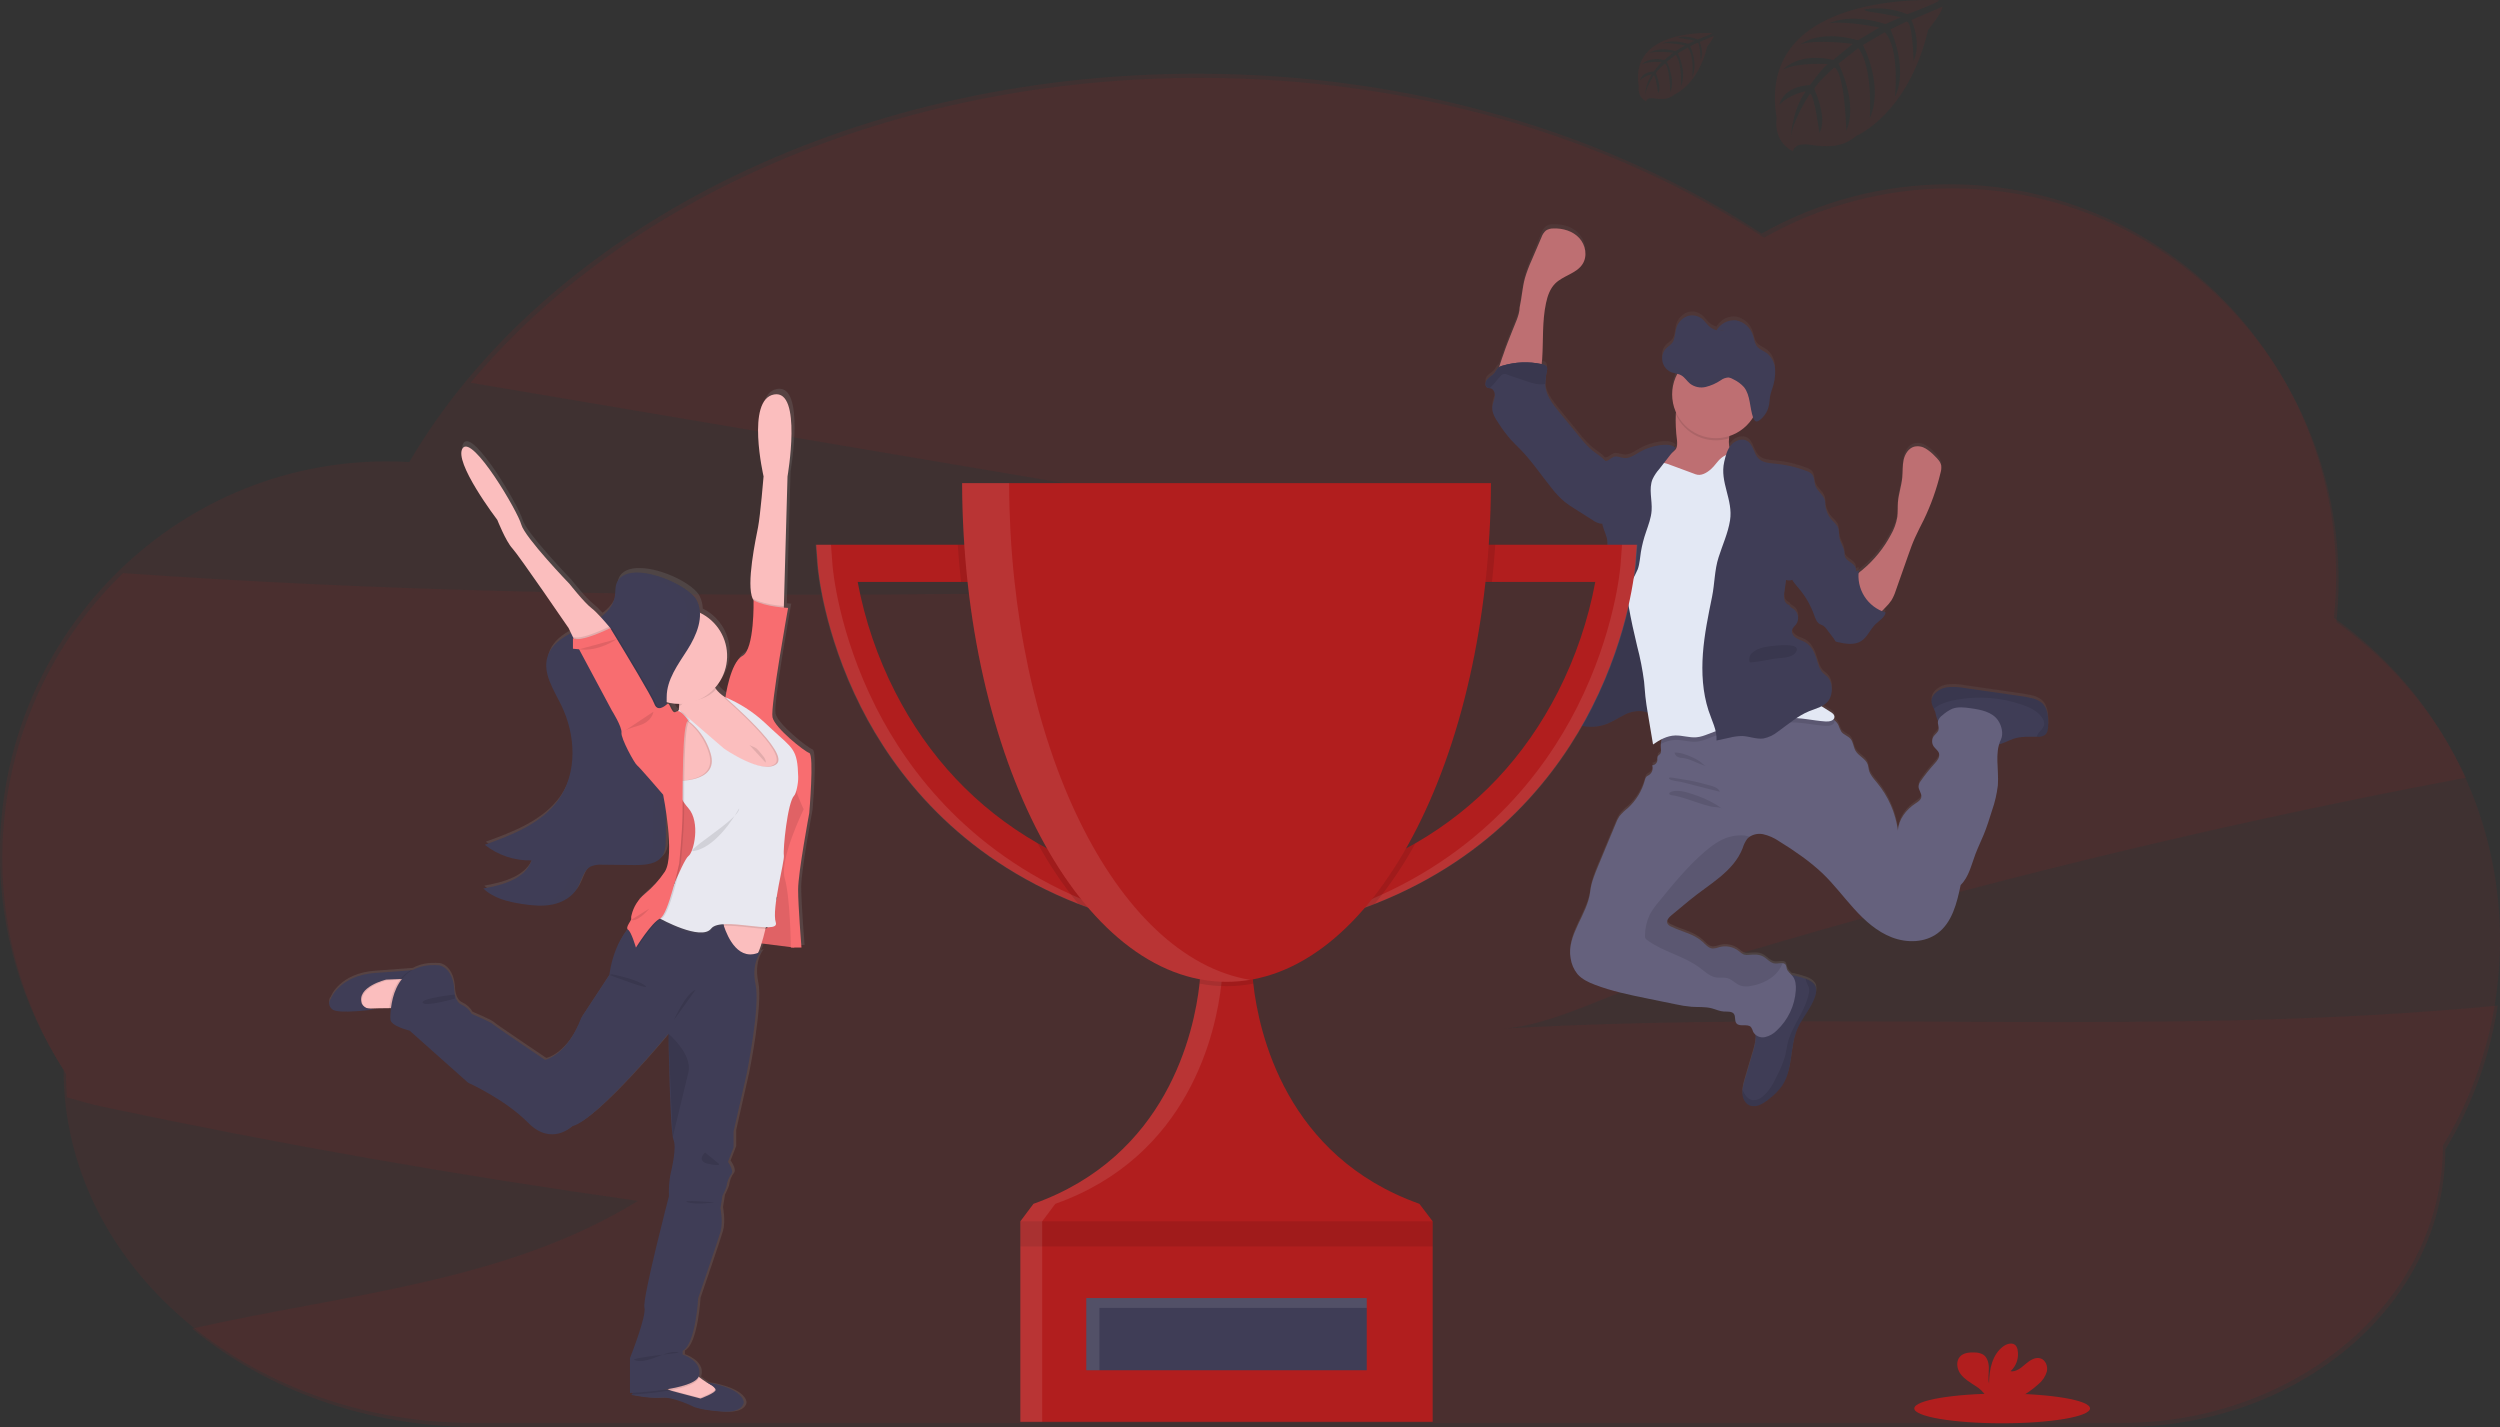 <svg width="501" height="286" viewBox="0 0 501 286" fill="none" xmlns="http://www.w3.org/2000/svg">
<rect x="0" y="0" width="501" height="286" fill="#333333" stroke="none"/>
<g clip-path="url(#clip0_19_2)">
<path opacity="0.1" d="M301.178 206.137C310.857 205.585 322.865 199.015 332.202 196.109C343.252 192.678 354.347 189.378 365.485 186.208C404.26 175.165 443.451 165.757 483.058 157.981C486.754 157.254 490.456 156.544 494.164 155.851C488.388 143.36 479.44 132.604 468.212 124.657C468.499 121.923 468.645 119.175 468.65 116.426C468.65 72.973 433.952 37.746 391.135 37.746C377.953 37.733 364.992 41.138 353.516 47.63C323.211 27.679 283.656 15.604 240.379 15.604C178.884 15.604 124.9 39.986 94.31 76.703L238.076 101.011L326.25 115.913C225.73 118.915 124.9 121.9 24.669 114.852C11.438 127.665 3.064 144.679 0.977 162.986C-1.109 181.293 3.222 199.758 13.23 215.223C13.23 216.797 13.296 218.357 13.414 219.904C15.967 220.636 18.433 221.346 20.644 221.811C56.149 229.317 91.882 235.6 127.843 240.658C101.343 257.011 69.071 259.325 38.503 266.25C53.306 278.479 73.407 285.974 95.558 285.974H425.377C461.091 285.974 490.038 261.091 490.038 230.393C495.398 221.548 498.969 211.736 500.549 201.513C434.464 207.899 367.556 202.355 301.178 206.137Z" fill="#B11E1E"/>
<path opacity="0.1" d="M501 188.439C501.035 175.787 498.03 163.312 492.237 152.066C486.445 140.821 478.035 131.134 467.717 123.824C468.002 121.091 468.148 118.345 468.155 115.597C468.155 72.144 433.439 36.931 390.64 36.931C377.457 36.917 364.495 40.321 353.017 46.81C322.711 26.85 283.153 14.771 239.876 14.771C169.482 14.771 108.889 46.745 82.017 92.595C80.523 92.508 79.021 92.46 77.506 92.46C34.702 92.46 -0.009 127.686 -0.009 171.139C-0.039 186.487 4.392 201.513 12.744 214.386C12.744 253.483 49.614 285.176 95.076 285.176H424.904C460.613 285.176 489.561 260.289 489.561 229.591C497.071 217.182 501.029 202.946 501 188.439Z" fill="#B11E1E"/>
<path d="M409.156 140.234C408.53 139.753 407.796 139.431 407.019 139.296C406.2 139.108 405.363 138.99 404.531 138.858L393.749 137.302C392.661 137.1 391.551 137.041 390.447 137.127C389.894 137.172 389.354 137.327 388.861 137.583C388.368 137.839 387.931 138.191 387.574 138.617C387.253 139.014 387.077 139.509 387.075 140.02C387.135 140.534 387.302 141.029 387.566 141.475C387.67 141.683 387.759 141.898 387.833 142.119C387.936 142.615 388.064 143.105 388.218 143.587C388.266 143.692 388.328 143.789 388.402 143.877C388.404 143.901 388.404 143.926 388.402 143.951C388.284 144.556 388.665 145.187 388.494 145.77C388.345 146.27 387.859 146.572 387.552 146.989C387.348 147.284 387.235 147.633 387.227 147.992C387.219 148.352 387.317 148.705 387.509 149.009C387.837 149.518 388.433 149.864 388.603 150.447C388.827 151.214 388.222 151.955 387.684 152.546C386.693 153.636 385.777 154.791 384.942 156.004C384.708 156.303 384.557 156.658 384.504 157.034C384.456 157.797 385.188 158.468 385.061 159.226C384.96 159.822 384.377 160.186 383.874 160.541C382.013 161.768 380.519 163.74 380.37 165.971C379.892 162.422 378.423 159.079 376.131 156.329C375.505 155.575 374.817 154.817 374.559 153.861C374.463 153.48 374.445 153.072 374.314 152.704C373.876 151.543 372.483 151.043 371.874 149.973C371.436 149.22 371.436 148.251 370.893 147.589C370.35 146.927 369.496 146.778 369.028 146.138C368.794 145.705 368.595 145.253 368.432 144.788C368.236 144.409 367.959 144.077 367.622 143.815C367.557 143.764 367.49 143.715 367.42 143.671C367.493 143.606 367.551 143.526 367.591 143.437C367.631 143.348 367.652 143.251 367.653 143.153C367.653 142.641 367.145 142.303 366.702 142.049C366.133 141.725 365.577 141.374 365.034 141.01C365.626 140.734 366.139 140.314 366.527 139.787C367.013 139.002 367.214 138.074 367.096 137.158C367.067 136.418 366.791 135.71 366.312 135.146C366.037 134.852 365.691 134.642 365.402 134.366C364.653 133.634 364.399 132.551 364.088 131.552C363.676 130.237 363.032 128.856 361.832 128.159C361.254 127.822 360.58 127.664 360.015 127.309C359.45 126.954 358.977 126.283 359.174 125.639C359.305 125.201 359.713 124.898 359.989 124.526C360.318 124.044 360.444 123.452 360.34 122.877C360.236 122.303 359.91 121.793 359.432 121.458C359.108 121.252 358.71 121.072 358.644 120.695C358.391 120.629 358.161 120.493 357.981 120.302C357.801 120.111 357.679 119.874 357.628 119.617C357.53 119.101 357.53 118.572 357.628 118.056C357.742 117.241 357.854 116.429 357.965 115.619C358.158 115.7 358.365 115.741 358.574 115.741C358.783 115.741 358.99 115.7 359.183 115.619C359.562 116.235 360.002 116.811 360.497 117.338C361.83 118.914 362.869 120.718 363.562 122.663C363.812 123.364 364.066 124.149 364.714 124.521C364.937 124.648 365.191 124.714 365.41 124.85C365.68 125.038 365.912 125.276 366.094 125.551C366.619 126.248 367.145 126.941 367.666 127.638L367.692 127.743C367.706 127.805 367.73 127.864 367.762 127.918C367.859 128.027 367.993 128.096 368.139 128.111C369.75 128.484 371.559 128.825 372.956 127.944C374.217 127.156 374.769 125.595 375.838 124.552C376.595 123.811 377.668 123.237 377.883 122.194C377.627 122.115 377.376 122.023 377.13 121.918C377.349 121.699 377.567 121.444 377.865 121.155C378.298 120.731 378.688 120.266 379.03 119.766C379.4 119.149 379.694 118.49 379.906 117.802C380.75 115.394 381.596 112.985 382.446 110.575C382.849 109.435 383.252 108.287 383.76 107.178C384.285 105.977 384.907 104.824 385.481 103.645C386.962 100.579 388.104 97.36 388.888 94.046C389.027 93.594 389.073 93.118 389.024 92.648C388.901 91.89 388.328 91.294 387.78 90.755C387.23 90.158 386.602 89.638 385.915 89.207C385.569 88.993 385.185 88.849 384.783 88.784C384.382 88.719 383.971 88.735 383.576 88.831C382.455 89.159 381.75 90.308 381.491 91.46C381.233 92.613 381.329 93.801 381.22 94.967C381.062 96.654 380.484 98.285 380.344 99.977C380.27 100.954 380.344 101.944 380.226 102.922C380.01 104.201 379.565 105.431 378.912 106.551C377.492 109.223 375.569 111.595 373.249 113.537C372.982 113.761 372.706 113.976 372.444 114.217C372.444 114.028 372.474 113.836 372.501 113.647C372.31 113.697 372.124 113.763 371.944 113.844C371.966 113.623 371.944 113.399 371.879 113.187C371.528 112.139 369.969 111.872 369.689 110.807C369.642 110.543 369.617 110.277 369.615 110.009C369.523 109.076 368.888 108.287 368.669 107.379C368.467 106.542 368.62 105.626 368.231 104.85C367.898 104.365 367.507 103.924 367.066 103.535C366.54 102.934 366.16 102.218 365.958 101.445C365.901 101.23 365.848 101.006 365.787 100.792C365.854 100.305 365.799 99.81 365.629 99.35C365.231 98.359 364.202 97.724 363.829 96.72C363.54 95.94 363.667 94.967 363.12 94.362C362.829 94.073 362.473 93.858 362.082 93.735C360.078 92.954 357.974 92.457 355.833 92.258C354.633 92.148 353.31 92.087 352.452 91.241C351.449 90.259 351.401 88.493 350.227 87.735C349.194 87.064 347.731 87.559 346.929 88.502C346.809 88.64 346.698 88.787 346.597 88.94C346.45 88.353 346.419 87.742 346.505 87.143C346.505 86.994 346.535 86.841 346.548 86.705C348.526 86.058 350.209 84.728 351.296 82.953C351.296 82.953 351.296 82.953 351.296 82.979L351.348 83.115C351.475 83.435 351.677 83.742 351.974 83.777C352.173 83.775 352.364 83.705 352.517 83.58C352.782 83.396 353.025 83.184 353.244 82.948C353.355 82.826 353.46 82.699 353.56 82.567C353.762 82.293 353.935 82 354.077 81.691C354.294 81.225 354.442 80.731 354.514 80.222C354.593 79.714 354.602 79.192 354.69 78.684C354.771 78.29 354.878 77.902 355.009 77.522C355.053 77.395 355.097 77.268 355.136 77.141C355.176 77.014 355.233 76.843 355.276 76.703C355.551 75.801 355.698 74.866 355.714 73.924C355.714 73.766 355.714 73.608 355.714 73.451C355.698 72.836 355.56 72.23 355.307 71.669C355.055 71.109 354.693 70.604 354.243 70.185C353.49 69.567 352.491 69.309 351.939 68.471C351.58 67.91 351.501 67.187 351.291 66.53C351.064 65.743 350.621 65.036 350.013 64.488C349.404 63.94 348.655 63.574 347.849 63.431C346.879 63.325 345.905 63.593 345.125 64.18L345.064 64.229C344.629 64.561 344.261 64.971 343.978 65.438C343.399 65.279 342.869 64.978 342.436 64.562C341.998 64.154 341.661 63.641 341.219 63.247C340.805 62.868 340.298 62.607 339.749 62.492C339.201 62.376 338.632 62.41 338.101 62.589C337.554 62.809 337.066 63.155 336.679 63.599C336.292 64.043 336.015 64.573 335.871 65.145C335.631 66.048 335.674 67.086 335.171 67.84C334.781 68.428 334.142 68.717 333.695 69.252C333.417 69.59 333.228 69.992 333.143 70.422C333.09 70.662 333.065 70.908 333.069 71.154C333.069 71.263 333.069 71.373 333.095 71.478C333.095 71.478 333.095 71.513 333.095 71.531C333.11 71.651 333.135 71.77 333.169 71.886C333.294 72.33 333.517 72.741 333.822 73.087C334.111 73.418 334.472 73.679 334.877 73.849C335.043 73.914 335.213 73.968 335.385 74.011L335.907 74.13L336.09 74.174C335.462 75.356 335.112 76.666 335.07 78.004C335.027 79.343 335.293 80.673 335.845 81.892C335.845 82.015 335.815 82.138 335.801 82.26C335.73 83.986 335.806 85.715 336.029 87.428C336.09 88.107 336.125 88.857 335.709 89.396C335.52 89.608 335.307 89.798 335.074 89.961C335.311 89.654 335.552 89.352 335.797 89.05C335.18 88.427 334.203 88.348 333.327 88.41C331.632 88.536 329.986 89.04 328.51 89.882C327.529 90.448 326.522 91.197 325.4 91.066C324.739 90.991 324.087 90.627 323.443 90.803C323.081 90.951 322.743 91.152 322.44 91.399C322.2 91.571 321.911 91.66 321.617 91.653C320.929 90.807 319.865 90.233 319.042 89.545C318.105 88.71 317.247 87.79 316.48 86.797C315.061 85.083 313.646 83.365 312.254 81.634C311.08 80.178 309.875 78.605 309.67 76.742C309.649 76.557 309.638 76.371 309.639 76.186C309.668 75.3 309.779 74.42 309.972 73.556C310.024 73.347 310.024 73.129 309.972 72.92C309.84 72.482 309.337 72.32 308.903 72.223C308.96 71.886 309 71.54 309.022 71.211C309.267 67.441 309 63.611 309.797 59.92C310.099 58.5 310.594 57.062 311.614 56.032C313.213 54.415 315.888 54.025 317.115 52.11C318.139 50.514 317.732 48.257 316.445 46.85C315.157 45.443 313.173 44.869 311.286 44.939C310.756 44.921 310.233 45.061 309.784 45.342C309.363 45.716 309.049 46.194 308.873 46.727L306.994 51.299C306.449 52.489 305.99 53.716 305.619 54.972C305.093 56.892 304.975 58.916 304.559 60.854C304.559 62.344 303.6 64.202 303.074 65.574C302.487 67.117 301.852 68.642 301.323 70.216C301.191 70.61 300.731 71.781 300.447 72.846C300.339 72.908 300.239 72.983 300.149 73.069C299.92 73.362 299.712 73.671 299.527 73.994C299.129 74.52 298.48 74.8 298.042 75.309C297.604 75.817 297.513 76.751 298.121 77.005C298.245 77.047 298.373 77.075 298.502 77.088C298.582 77.095 298.661 77.108 298.739 77.128C299.396 77.312 299.654 78.14 299.558 78.824C299.461 79.508 299.12 80.139 299.063 80.823C298.945 82.032 299.654 83.159 300.337 84.176C301.044 85.278 301.826 86.331 302.676 87.327C303.293 88.02 303.99 88.642 304.611 89.308C306.981 91.745 308.864 94.594 310.992 97.242C311.758 98.241 312.629 99.155 313.589 99.968C314.216 100.459 314.873 100.911 315.556 101.322L319.217 103.645C319.632 103.95 320.102 104.171 320.601 104.298C320.763 104.32 320.928 104.32 321.091 104.298C321.113 104.408 321.131 104.513 321.157 104.622C321.441 105.771 322.068 106.814 322.138 107.984C322.208 109.154 322.103 110.351 322.186 111.534C322.265 112.626 322.506 113.726 322.567 114.8C322.69 116.869 322.182 118.911 321.691 120.936C320.951 123.899 320.504 126.923 319.063 129.61C318.661 130.351 318.188 131.105 318.188 131.951C318.188 132.051 318.188 132.157 318.214 132.257L317.557 132.63C317.364 132.739 317.172 132.849 316.996 132.963C316.164 133.506 315.275 134.107 314.934 135.045C314.658 135.803 314.785 136.671 314.452 137.407C314.436 137.44 314.419 137.473 314.399 137.504C314.049 138.188 313.353 138.696 313.195 139.445C313.077 140.02 313.305 140.629 313.195 141.199C313.195 141.199 313.195 141.199 313.195 141.221C313.095 141.507 313.016 141.8 312.959 142.097C312.954 142.194 312.963 142.292 312.985 142.386C313.068 142.719 313.252 143.017 313.51 143.241C313.668 143.393 313.84 143.529 314.023 143.649C314.21 143.771 314.402 143.885 314.601 143.991L314.715 144.052C314.881 144.14 315.048 144.223 315.218 144.302L315.332 144.35C315.529 144.438 315.731 144.517 315.932 144.587L316.072 144.631C316.23 144.683 316.392 144.731 316.554 144.771L316.664 144.806L316.764 144.828L317.202 144.92L317.364 144.951C317.557 144.983 317.754 145.009 317.955 145.029H318.131C318.28 145.029 318.424 145.051 318.569 145.056H318.774C318.928 145.056 319.077 145.056 319.212 145.056H319.37C319.576 145.056 319.782 145.025 319.987 144.999H320.053C320.237 144.972 320.421 144.942 320.605 144.902L320.745 144.872C320.916 144.832 321.087 144.793 321.257 144.74L321.349 144.714C321.555 144.652 321.761 144.587 321.963 144.508C322.66 144.221 323.336 143.886 323.986 143.504C324.424 143.263 324.862 143.018 325.3 142.794C325.624 142.63 325.958 142.484 326.298 142.356C327.126 142.002 328.027 141.851 328.926 141.917C329.369 141.978 329.808 142.067 330.24 142.185C330.24 142.233 330.24 142.281 330.24 142.329C330.596 144.433 330.948 146.537 331.295 148.641C331.868 148.228 332.475 147.863 333.108 147.55C332.99 147.867 332.912 148.199 332.876 148.536C332.85 148.797 332.85 149.06 332.876 149.32C332.915 149.737 333.003 150.197 332.753 150.526C332.6 150.727 332.315 150.841 332.232 151.069C332.171 151.302 332.157 151.545 332.188 151.784C332.17 152.056 332.055 152.313 331.864 152.508C331.673 152.702 331.418 152.822 331.146 152.844C331.272 153.197 331.274 153.582 331.154 153.937C331.034 154.291 330.799 154.595 330.485 154.799C330.302 154.887 330.131 154.999 329.977 155.132C329.827 155.326 329.726 155.553 329.683 155.794C329.105 157.965 327.914 159.923 326.254 161.435C325.632 161.925 325.063 162.48 324.56 163.092C324.248 163.565 323.991 164.073 323.793 164.604C322.625 167.462 321.44 170.321 320.237 173.181C319.571 174.781 318.923 176.407 318.713 178.13C318.188 182.855 313.983 186.861 314.772 191.551C314.931 192.722 315.403 193.829 316.138 194.755C317.014 195.811 318.328 196.416 319.642 196.907C323.018 198.222 326.578 198.94 330.126 199.664L335.696 200.808C336.789 201.059 337.899 201.235 339.016 201.334C340.36 201.426 341.74 201.298 343.049 201.64C343.859 201.851 344.635 202.241 345.471 202.285C346.189 202.324 347.074 202.171 347.499 202.758C347.923 203.345 347.595 204.121 347.998 204.643C348.646 205.471 350.227 204.643 350.932 205.423C351.125 205.723 351.272 206.049 351.37 206.392C351.477 206.603 351.626 206.791 351.808 206.944C351.851 207.191 351.868 207.442 351.861 207.693C351.769 208.711 351.557 209.715 351.23 210.682C350.704 212.462 350.18 214.243 349.658 216.025C349.458 216.655 349.312 217.3 349.22 217.954C349.187 218.272 349.187 218.592 349.22 218.909C349.312 219.878 349.868 220.877 350.792 221.193C351.509 221.383 352.271 221.288 352.92 220.93C353.547 220.603 354.134 220.206 354.672 219.747C355.642 219.012 356.494 218.134 357.199 217.143C359.389 213.865 358.679 209.429 360.216 205.804C361.237 203.385 363.225 201.421 363.886 198.87C364.041 198.385 364.059 197.866 363.939 197.371C363.663 196.495 362.73 195.995 361.859 195.679H361.819C361.103 195.424 360.372 195.215 359.63 195.053C359.446 195.013 359.257 194.983 359.069 194.952C358.652 194.613 358.321 194.18 358.101 193.69C358.067 193.429 357.998 193.174 357.895 192.931C357.826 192.827 357.732 192.741 357.622 192.68C357.513 192.619 357.39 192.585 357.265 192.581C356.827 192.537 356.24 192.695 355.763 192.66C354.786 192.589 354.138 191.63 353.262 191.187C352.386 190.744 351.436 190.854 350.503 190.92C350.169 190.965 349.83 190.944 349.504 190.858C349.115 190.679 348.76 190.434 348.453 190.135C347.914 189.715 347.285 189.427 346.616 189.292C345.946 189.157 345.254 189.18 344.595 189.359C344.176 189.529 343.732 189.629 343.281 189.657C342.427 189.609 341.823 188.846 341.192 188.268C339.467 186.686 337.01 186.269 334.917 185.23C334.596 185.111 334.329 184.881 334.163 184.582C333.923 183.986 334.466 183.389 334.956 182.982L338.556 179.988C342.497 176.71 347.424 174.242 349.255 169.434C349.446 168.789 349.742 168.181 350.131 167.633C350.272 167.465 350.436 167.318 350.617 167.194C351.413 166.678 352.378 166.489 353.31 166.668C354.446 166.923 355.522 167.393 356.481 168.053C358.049 169.003 359.574 170.026 361.057 171.121C362.526 172.172 363.924 173.32 365.24 174.558C367.539 176.749 369.452 179.348 371.594 181.711C373.736 184.073 376.184 186.278 379.157 187.409C382.131 188.54 385.726 188.491 388.279 186.593C391.227 184.402 392.173 180.484 392.917 176.89C394.559 175.303 395.054 172.888 395.856 170.753C396.359 169.399 397.003 168.123 397.546 166.774C398.194 165.187 398.702 163.548 399.21 161.913C399.786 160.271 400.177 158.57 400.375 156.842C400.585 154.111 399.854 151.205 400.62 148.641C401.632 148.417 402.552 147.848 403.546 147.515C405.026 147.028 406.611 147.107 408.179 147.116H408.28C408.82 147.173 409.364 147.045 409.822 146.752C410.347 146.314 410.43 145.564 410.457 144.885C410.518 143.206 410.413 141.321 409.156 140.234ZM345.703 65.469C345.341 65.559 344.966 65.585 344.595 65.548L345.703 65.469Z" fill="url(#paint0_linear_19_2)"/>
<path d="M347.429 93.196C346.898 93.647 346.277 93.977 345.607 94.165L342.502 95.278C340.816 95.883 339.055 96.492 337.277 96.273C336.283 96.15 332.022 95.523 331.378 94.747C330.397 93.546 333.835 91.78 335.009 90.768C335.275 90.576 335.521 90.359 335.744 90.119C336.182 89.584 336.125 88.835 336.064 88.16C335.841 86.45 335.765 84.724 335.836 83.001C335.871 82.59 335.929 82.182 336.012 81.778C336.45 79.762 338.324 80.498 339.804 81.033C341.586 81.612 343.309 82.359 344.95 83.264C345.45 83.522 345.884 83.891 346.22 84.342C346.868 85.324 346.61 86.613 346.505 87.849C346.413 88.808 346.417 89.729 347.017 90.426C347.319 90.692 347.596 90.986 347.845 91.302C347.985 91.621 348.02 91.977 347.945 92.317C347.87 92.657 347.69 92.965 347.429 93.196Z" fill="#BE6F72"/>
<path d="M304.537 61.608C304.975 59.666 305.071 57.663 305.597 55.739C305.968 54.488 306.427 53.265 306.972 52.079L308.903 47.569C309.08 47.036 309.394 46.56 309.814 46.188C310.265 45.909 310.787 45.769 311.316 45.785C313.204 45.715 315.188 46.302 316.475 47.691C317.763 49.081 318.17 51.329 317.145 52.92C315.919 54.836 313.243 55.221 311.645 56.834C310.624 57.864 310.13 59.298 309.827 60.713C309.03 64.395 309.297 68.213 309.052 71.973C308.973 73.144 308.746 74.48 307.738 75.085C307.13 75.384 306.453 75.515 305.776 75.467L302.904 75.515C302.422 75.515 300.674 75.817 300.355 75.454C299.794 74.818 301.073 71.653 301.305 70.948C301.822 69.383 302.457 67.858 303.057 66.319C303.578 64.947 304.537 63.093 304.537 61.608Z" fill="#BE6F72"/>
<path d="M363.856 199.304C363.194 201.837 361.206 203.81 360.186 206.225C358.649 209.841 359.341 214.263 357.168 217.533C356.464 218.526 355.612 219.406 354.641 220.141C354.104 220.599 353.516 220.994 352.89 221.32C352.24 221.678 351.478 221.773 350.761 221.583C349.837 221.267 349.281 220.268 349.189 219.304C349.156 218.988 349.156 218.669 349.189 218.353C349.281 217.7 349.428 217.056 349.627 216.428C350.153 214.655 350.677 212.878 351.199 211.099C351.526 210.134 351.738 209.133 351.83 208.118C351.887 207.014 351.186 205.576 351.484 204.546C351.62 204.082 352.128 203.67 352.36 203.279C352.689 202.718 352.943 202.115 353.113 201.487C353.472 200.264 353.717 198.958 354.471 197.928C354.962 197.317 355.537 196.778 356.179 196.328C356.652 195.913 357.207 195.601 357.808 195.412C358.391 195.309 358.989 195.338 359.559 195.495C360.302 195.654 361.034 195.862 361.749 196.118H361.789C362.664 196.433 363.593 196.92 363.869 197.805C364.003 198.296 363.998 198.815 363.856 199.304Z" fill="#3F3D56"/>
<path d="M410.452 145.42C410.426 146.099 410.343 146.857 409.817 147.282C409.36 147.575 408.816 147.704 408.276 147.646H408.157C406.594 147.646 405.004 147.558 403.524 148.045C402.399 148.418 401.365 149.101 400.191 149.237C398.575 149.421 397.056 148.536 395.624 147.764C394.275 147.037 392.891 146.379 391.476 145.792C390.548 145.411 388.652 145.165 388.205 144.148C388.052 143.667 387.923 143.179 387.82 142.685C387.746 142.464 387.657 142.248 387.552 142.04C387.29 141.596 387.123 141.102 387.062 140.589C387.064 140.079 387.24 139.584 387.561 139.187C387.918 138.764 388.356 138.415 388.848 138.162C389.34 137.908 389.878 137.755 390.43 137.71C391.533 137.624 392.643 137.683 393.732 137.885L404.514 139.437C405.346 139.555 406.182 139.673 407.001 139.875C407.779 140.01 408.512 140.332 409.138 140.813C410.413 141.882 410.518 143.763 410.452 145.42Z" fill="#3F3D56"/>
<path d="M400.975 148.225C399.661 150.999 400.607 154.282 400.371 157.35C400.172 159.074 399.782 160.771 399.206 162.408C398.698 164.038 398.19 165.673 397.542 167.256C396.999 168.571 396.355 169.885 395.851 171.227C395.05 173.366 394.538 175.772 392.913 177.363C392.168 180.948 391.222 184.867 388.275 187.041C385.713 188.934 382.144 189 379.153 187.856C376.162 186.712 373.731 184.52 371.59 182.158C369.448 179.795 367.534 177.223 365.235 175.022C363.917 173.785 362.517 172.638 361.044 171.59C359.561 170.512 358.035 169.498 356.468 168.549C355.508 167.891 354.432 167.423 353.297 167.168C352.365 166.989 351.4 167.177 350.604 167.694C350.423 167.818 350.259 167.965 350.118 168.132C349.728 168.678 349.432 169.286 349.242 169.929C347.402 174.724 342.467 177.188 338.525 180.457L334.926 183.442C334.435 183.85 333.892 184.446 334.133 185.037C334.299 185.337 334.566 185.567 334.886 185.686C336.979 186.721 339.436 187.137 341.162 188.715C341.792 189.293 342.397 190.056 343.251 190.1C343.702 190.073 344.145 189.974 344.564 189.806C345.223 189.628 345.915 189.605 346.584 189.738C347.254 189.872 347.883 190.159 348.423 190.578C348.729 190.877 349.085 191.122 349.474 191.301C349.799 191.387 350.139 191.408 350.472 191.362C351.405 191.296 352.395 191.213 353.231 191.63C354.068 192.046 354.755 193.028 355.732 193.098C356.209 193.133 356.779 192.975 357.234 193.019C357.359 193.023 357.482 193.057 357.592 193.118C357.701 193.179 357.795 193.265 357.865 193.37C357.967 193.61 358.036 193.864 358.07 194.123C358.25 194.741 358.854 195.118 359.249 195.627C359.853 196.407 359.94 197.468 359.879 198.454C359.681 201.537 358.308 204.427 356.043 206.527C355.4 207.185 354.58 207.642 353.682 207.842C353.233 207.936 352.765 207.887 352.346 207.7C351.926 207.514 351.576 207.2 351.344 206.804C351.246 206.462 351.098 206.137 350.906 205.839C350.201 205.063 348.62 205.887 347.972 205.059C347.569 204.542 347.858 203.713 347.472 203.179C347.087 202.644 346.159 202.74 345.445 202.71C344.608 202.666 343.833 202.271 343.023 202.065C341.709 201.724 340.334 201.851 338.99 201.759C337.872 201.66 336.763 201.484 335.67 201.233L330.099 200.093C326.552 199.37 322.992 198.638 319.615 197.345C318.323 196.854 317.023 196.249 316.112 195.197C315.377 194.273 314.905 193.168 314.745 191.998C313.953 187.321 318.157 183.324 318.687 178.612C318.875 176.894 319.563 175.272 320.211 173.677C321.399 170.825 322.584 167.972 323.767 165.117C323.958 164.585 324.208 164.077 324.511 163.6C325.015 162.99 325.584 162.436 326.206 161.948C327.866 160.441 329.056 158.487 329.635 156.32C329.678 156.079 329.779 155.852 329.929 155.658C330.084 155.528 330.254 155.418 330.437 155.329C330.749 155.126 330.985 154.823 331.105 154.469C331.225 154.115 331.222 153.731 331.098 153.379C331.37 153.357 331.625 153.237 331.816 153.042C332.007 152.848 332.122 152.591 332.14 152.318C332.108 152.081 332.123 151.84 332.184 151.608C332.289 151.38 332.552 151.266 332.705 151.065C332.955 150.736 332.867 150.276 332.828 149.864C332.801 149.603 332.801 149.34 332.828 149.079C332.924 148.151 333.338 147.285 334.001 146.629C335.048 145.599 336.537 145.867 337.982 145.621C339.424 145.31 340.832 144.859 342.187 144.276C345.986 142.777 349.987 141.851 354.059 141.527C358.151 141.205 362.26 141.86 366.05 143.438C366.601 143.662 367.121 143.957 367.596 144.315C367.933 144.575 368.209 144.906 368.406 145.284C368.567 145.748 368.767 146.198 369.001 146.629C369.47 147.269 370.355 147.475 370.867 148.08C371.379 148.685 371.423 149.706 371.848 150.456C372.457 151.525 373.867 152.02 374.287 153.182C374.419 153.55 374.436 153.953 374.533 154.335C374.769 155.29 375.478 156.044 376.105 156.798C378.401 159.546 379.871 162.89 380.344 166.44C380.484 164.218 381.977 162.25 383.847 161.023C384.351 160.694 384.934 160.33 385.034 159.734C385.161 158.981 384.43 158.31 384.478 157.543C384.531 157.168 384.682 156.815 384.916 156.517C385.751 155.307 386.667 154.154 387.658 153.068C388.196 152.476 388.801 151.753 388.577 150.973C388.406 150.39 387.811 150.048 387.482 149.54C387.291 149.236 387.193 148.883 387.2 148.525C387.208 148.166 387.322 147.818 387.526 147.523C387.833 147.107 388.319 146.805 388.468 146.309C388.639 145.726 388.258 145.095 388.376 144.495C388.536 144.014 388.854 143.601 389.278 143.324C389.859 142.795 390.52 142.36 391.235 142.036C392.392 141.597 393.679 141.76 394.905 141.931C396.955 142.216 399.254 142.654 400.41 144.372C401.15 145.446 401.527 147.076 400.975 148.225Z" fill="#65617D"/>
<path opacity="0.1" d="M410.452 145.42C410.426 146.099 410.343 146.857 409.817 147.282C409.359 147.575 408.816 147.704 408.276 147.646H408.157C408.337 146.734 409.445 146.213 409.638 145.288C409.671 145.004 409.645 144.716 409.562 144.442C409.479 144.169 409.341 143.915 409.156 143.697C408.219 142.43 406.712 141.729 405.214 141.216C400.983 139.764 396.45 139.425 392.05 140.23C390.854 140.425 389.689 140.783 388.59 141.295C388.226 141.523 387.875 141.772 387.539 142.04C387.277 141.596 387.109 141.102 387.049 140.589C387.051 140.079 387.227 139.584 387.548 139.187C387.905 138.764 388.343 138.415 388.835 138.162C389.327 137.908 389.865 137.755 390.417 137.71C391.52 137.624 392.63 137.683 393.719 137.885L404.501 139.437C405.333 139.555 406.169 139.673 406.988 139.875C407.766 140.01 408.499 140.332 409.125 140.813C410.413 141.882 410.518 143.763 410.452 145.42Z" fill="black"/>
<path opacity="0.1" d="M363.856 199.304C363.194 201.838 361.206 203.81 360.186 206.225C358.649 209.841 359.34 214.263 357.168 217.533C356.464 218.526 355.612 219.406 354.641 220.141C354.104 220.599 353.516 220.994 352.89 221.32C352.24 221.678 351.478 221.773 350.761 221.583C349.837 221.267 349.281 220.268 349.189 219.304C349.156 218.988 349.156 218.669 349.189 218.353L349.215 218.423C349.596 219.343 350.218 220.308 351.199 220.47C351.567 220.496 351.937 220.447 352.285 220.324C352.633 220.201 352.952 220.007 353.223 219.755C354.668 218.594 355.509 216.863 356.31 215.193C356.937 213.988 357.433 212.72 357.79 211.41C357.965 210.665 358.049 209.902 358.228 209.157C359.06 205.537 361.894 202.583 362.52 198.914C362.571 198.662 362.583 198.403 362.555 198.147C362.472 197.813 362.346 197.492 362.178 197.192C362.026 196.852 361.914 196.496 361.845 196.131C362.721 196.446 363.65 196.933 363.926 197.818C364.039 198.311 364.015 198.825 363.856 199.304Z" fill="black"/>
<path opacity="0.1" d="M357.243 193.019C356.837 194.079 356.155 195.012 355.268 195.719C354.021 196.669 352.561 197.301 351.015 197.56C350.296 197.743 349.541 197.734 348.826 197.533C347.853 197.196 347.153 196.284 346.159 196.021C345.449 195.828 344.687 195.999 343.969 195.894C342.677 195.714 341.674 194.728 340.632 193.939C337.439 191.537 333.248 190.762 330.056 188.36C329.913 188.272 329.796 188.15 329.714 188.005C329.653 187.847 329.63 187.677 329.648 187.509C329.66 186.053 329.987 184.616 330.607 183.297C331.115 182.378 331.72 181.515 332.412 180.725C335.271 177.218 338.144 173.685 341.569 170.727C343.005 169.487 344.573 168.329 346.386 167.768C347.394 167.457 349.382 167.163 350.608 167.689C350.427 167.813 350.264 167.961 350.122 168.128C349.732 168.674 349.436 169.281 349.246 169.925C347.402 174.724 342.467 177.187 338.525 180.457L334.926 183.442C334.435 183.85 333.892 184.446 334.133 185.037C334.298 185.337 334.566 185.567 334.886 185.686C336.979 186.72 339.436 187.137 341.162 188.715C341.792 189.293 342.397 190.056 343.251 190.1C343.702 190.073 344.145 189.974 344.564 189.806C345.223 189.628 345.915 189.605 346.584 189.738C347.254 189.872 347.883 190.159 348.423 190.578C348.729 190.877 349.085 191.121 349.474 191.301C349.799 191.387 350.139 191.408 350.472 191.362C351.405 191.296 352.395 191.213 353.231 191.629C354.068 192.046 354.755 193.028 355.732 193.098C356.218 193.133 356.787 192.966 357.243 193.019Z" fill="black"/>
<path d="M316.966 133.533C316.134 134.068 315.249 134.672 314.907 135.602C314.627 136.36 314.759 137.228 314.421 137.964C314.084 138.7 313.326 139.213 313.16 140.002C313.042 140.576 313.274 141.181 313.16 141.755C313.061 142.054 312.98 142.358 312.919 142.667C312.875 143.32 313.436 143.85 313.983 144.214C315.149 144.973 316.476 145.447 317.858 145.6C319.24 145.752 320.638 145.578 321.941 145.091C323.11 144.652 324.165 143.938 325.287 143.377C326.38 142.747 327.63 142.443 328.891 142.5C329.613 142.579 330.305 142.842 331.028 142.939C331.385 143.009 331.753 142.992 332.102 142.888C332.451 142.784 332.769 142.597 333.029 142.343C333.252 142.034 333.402 141.679 333.467 141.304C334.076 138.898 333.8 136.347 333.222 133.927C332.644 131.508 331.768 129.18 331.15 126.774C330.713 124.99 330.375 123.163 329.644 121.475C328.913 119.788 327.682 118.219 325.961 117.574C325.825 117.508 325.671 117.488 325.523 117.517C325.413 117.564 325.315 117.636 325.238 117.728C323.877 119.172 322.851 120.899 322.234 122.786C321.547 124.885 321.358 127.112 320.728 129.22C320.456 130.097 320.106 131.271 319.414 131.942C318.722 132.612 317.75 133.029 316.966 133.533Z" fill="#3F3D56"/>
<path opacity="0.1" d="M333.48 141.291C333.407 141.667 333.25 142.022 333.02 142.329C332.761 142.585 332.443 142.772 332.094 142.875C331.745 142.978 331.376 142.994 331.019 142.921C330.301 142.833 329.609 142.566 328.886 142.483C327.626 142.424 326.375 142.729 325.282 143.359C324.161 143.92 323.092 144.617 321.932 145.069C320.234 145.713 318.379 145.819 316.62 145.371C315.685 145.136 314.797 144.745 313.992 144.214C313.44 143.855 312.884 143.337 312.928 142.667C312.989 142.36 313.07 142.057 313.169 141.76C313.283 141.185 313.055 140.581 313.169 140.006C313.335 139.217 314.097 138.691 314.43 137.964C314.763 137.236 314.636 136.364 314.912 135.606C315.253 134.672 316.142 134.072 316.974 133.533C317.807 132.994 318.796 132.582 319.462 131.929C319.548 131.827 319.626 131.718 319.694 131.604C320.174 130.863 320.526 130.047 320.736 129.189C321.38 127.077 321.555 124.854 322.238 122.75C322.858 120.865 323.885 119.14 325.247 117.697C325.32 117.603 325.417 117.53 325.527 117.486C325.675 117.456 325.829 117.475 325.965 117.539C327.682 118.188 328.913 119.757 329.648 121.444C330.384 123.132 330.695 124.951 331.155 126.739C331.768 129.145 332.648 131.481 333.226 133.896C333.804 136.312 334.089 138.88 333.48 141.291Z" fill="black"/>
<path opacity="0.1" d="M346.505 87.835C344.445 88.49 342.217 88.36 340.248 87.47C338.278 86.58 336.707 84.993 335.836 83.014C335.871 82.603 335.929 82.195 336.012 81.791C336.45 79.775 338.324 80.511 339.804 81.046C341.586 81.626 343.309 82.373 344.95 83.277C345.45 83.535 345.884 83.904 346.22 84.355C346.868 85.324 346.61 86.613 346.505 87.835Z" fill="black"/>
<path d="M343.859 87.809C348.697 87.809 352.618 83.884 352.618 79.043C352.618 74.202 348.697 70.277 343.859 70.277C339.022 70.277 335.101 74.202 335.101 79.043C335.101 83.884 339.022 87.809 343.859 87.809Z" fill="#BE6F72"/>
<path opacity="0.1" d="M367.626 144.552C367.626 145.279 366.641 145.511 365.91 145.472C363.282 145.319 360.711 144.595 358.11 144.815C354.821 145.113 351.799 146.932 348.502 147.098C347.232 147.164 345.94 146.975 344.687 147.208C343.067 147.51 341.622 148.496 339.971 148.637C338.538 148.759 337.124 148.22 335.692 148.277C334.691 148.337 333.715 148.615 332.832 149.092C332.928 148.164 333.343 147.298 334.006 146.642C335.053 145.612 336.542 145.88 337.987 145.634C339.428 145.323 340.836 144.872 342.191 144.289C345.991 142.79 349.992 141.864 354.063 141.54C358.153 141.215 362.261 141.865 366.05 143.438C366.601 143.662 367.121 143.956 367.596 144.315C367.62 144.391 367.63 144.471 367.626 144.552Z" fill="black"/>
<path d="M339.809 95.05L336.261 93.735L334.763 93.183C334.153 92.927 333.511 92.756 332.854 92.674C331.137 92.543 329.521 93.687 328.606 95.146C327.691 96.606 327.345 98.346 327.051 100.042C326.649 102.362 326.307 104.691 326.027 107.029C325.725 109.14 325.571 111.269 325.567 113.401C325.668 118.828 326.815 124.179 328.076 129.461C328.694 131.802 329.161 134.182 329.473 136.583C329.578 137.574 329.626 138.569 329.732 139.564C329.845 140.681 330.029 141.786 330.213 142.895L331.269 149.193C332.583 148.26 334.076 147.44 335.692 147.392C337.124 147.339 338.543 147.874 339.971 147.751C341.613 147.615 343.067 146.629 344.687 146.327C345.94 146.094 347.232 146.278 348.506 146.217C351.799 146.05 354.825 144.227 358.11 143.933C360.716 143.697 363.304 144.433 365.914 144.587C366.641 144.63 367.626 144.398 367.626 143.666C367.626 143.158 367.118 142.82 366.676 142.566C364.591 141.31 362.607 139.892 360.742 138.328C359.016 136.96 357.265 135.558 356.078 133.708C353.218 129.259 354.199 123.241 351.76 118.547C349.776 114.734 351.76 109.737 351.76 105.438C351.76 103.294 351.76 101.125 351.256 99.043C350.941 97.878 350.549 96.736 350.083 95.624L348.379 91.307C348.344 91.181 348.274 91.067 348.177 90.978C348.063 90.899 347.927 90.858 347.788 90.86C346.765 90.798 345.756 91.122 344.959 91.767C344.157 92.42 343.645 93.358 342.857 94.037C341.994 94.787 340.881 95.444 339.809 95.05Z" fill="#E3E8F4"/>
<path d="M345.532 92.56C345.813 91.359 346.115 90.11 346.916 89.172C347.718 88.234 349.18 87.739 350.214 88.41C351.388 89.172 351.436 90.934 352.439 91.916C353.314 92.758 354.628 92.823 355.819 92.933C357.961 93.128 360.065 93.624 362.069 94.406C362.46 94.527 362.816 94.74 363.107 95.028C363.654 95.65 363.545 96.606 363.816 97.382C364.188 98.381 365.218 99.016 365.616 100.011C366.054 101.116 365.616 102.352 365.248 103.487C364.587 105.525 364.171 107.642 363.527 109.689C362.883 111.736 361.968 113.752 360.462 115.295C359.796 115.979 358.806 116.61 357.93 116.202L357.593 118.635C357.495 119.149 357.495 119.677 357.593 120.191C357.644 120.448 357.766 120.686 357.946 120.876C358.126 121.067 358.356 121.203 358.609 121.269C358.675 121.646 359.073 121.826 359.397 122.032C359.637 122.195 359.841 122.405 359.999 122.648C360.156 122.892 360.264 123.164 360.316 123.449C360.368 123.735 360.362 124.028 360.3 124.311C360.238 124.594 360.12 124.862 359.954 125.1C359.678 125.472 359.27 125.766 359.139 126.209C358.942 126.849 359.411 127.524 359.98 127.874C360.549 128.225 361.219 128.387 361.797 128.725C362.997 129.417 363.641 130.78 364.053 132.104C364.359 133.103 364.613 134.186 365.366 134.913C365.656 135.189 366.001 135.4 366.277 135.689C366.755 136.254 367.031 136.962 367.061 137.701C367.181 138.617 366.98 139.546 366.492 140.331C365.616 141.584 363.983 141.957 362.551 142.522C360.225 143.478 358.311 145.187 356.262 146.642C355.427 147.315 354.443 147.778 353.393 147.992C351.974 148.181 350.577 147.554 349.15 147.497C348.296 147.505 347.446 147.617 346.618 147.83L343.991 148.4C344.131 146.362 343.01 144.319 342.384 142.378C341.201 138.722 340.982 134.813 341.262 130.982C341.543 127.151 342.322 123.373 343.093 119.612C343.632 116.982 343.579 114.234 344.407 111.679C345.182 109.22 346.29 106.858 346.697 104.298C347.363 100.156 344.595 96.645 345.532 92.56Z" fill="#3F3D56"/>
<path d="M365.454 100.665C365.696 101.11 365.866 101.591 365.958 102.089C366.16 102.861 366.54 103.575 367.066 104.175C367.506 104.564 367.898 105.006 368.231 105.49C368.634 106.253 368.48 107.182 368.669 108.015C368.888 108.922 369.523 109.711 369.614 110.645C369.617 110.912 369.642 111.179 369.689 111.442C369.974 112.503 371.533 112.757 371.879 113.818C372.111 114.506 371.712 115.256 371.787 115.979C371.841 116.202 371.854 116.434 371.826 116.663C371.727 116.921 371.553 117.144 371.327 117.302C369.877 118.688 368.874 120.475 368.445 122.435C368.023 124.384 367.802 126.371 367.784 128.365L366.072 126.099C365.89 125.824 365.658 125.586 365.388 125.398C365.169 125.266 364.915 125.201 364.692 125.069C364.044 124.701 363.79 123.921 363.54 123.22C362.847 121.278 361.808 119.479 360.475 117.907C359.778 117.088 358.968 116.264 358.815 115.199C358.769 114.709 358.796 114.216 358.894 113.735C359.332 110.864 359.8 107.923 361.197 105.376C361.85 104.184 362.695 103.106 363.321 101.896C363.742 101.094 364.333 99.008 365.454 100.665Z" fill="#3F3D56"/>
<path d="M322.252 103.421C322.26 103.79 322.166 104.155 321.98 104.473C321.813 104.668 321.595 104.811 321.35 104.889C321.106 104.966 320.845 104.974 320.596 104.912C320.098 104.786 319.628 104.566 319.212 104.263C317.992 103.492 316.772 102.719 315.551 101.944C314.87 101.533 314.213 101.083 313.585 100.594C312.624 99.783 311.754 98.87 310.988 97.873C308.859 95.243 306.976 92.389 304.607 89.983C303.963 89.326 303.293 88.695 302.671 88.007C301.821 87.012 301.04 85.96 300.333 84.859C299.65 83.847 298.94 82.725 299.058 81.515C299.128 80.832 299.457 80.2 299.553 79.521C299.65 78.842 299.391 78.013 298.734 77.829C298.657 77.81 298.578 77.796 298.498 77.79C298.368 77.776 298.24 77.748 298.117 77.706C297.508 77.452 297.6 76.51 298.038 76.015C298.476 75.519 299.124 75.243 299.523 74.7C299.708 74.377 299.916 74.068 300.144 73.775C300.438 73.523 300.788 73.347 301.165 73.262C303.691 72.517 306.363 72.416 308.938 72.968C309.376 73.065 309.875 73.24 310.007 73.665C310.059 73.872 310.059 74.089 310.007 74.296C309.814 75.161 309.702 76.041 309.674 76.926C309.673 77.111 309.684 77.295 309.705 77.478C309.911 79.337 311.115 80.91 312.289 82.361C313.681 84.088 315.096 85.802 316.515 87.511C317.282 88.502 318.14 89.419 319.077 90.251C319.952 90.978 321.087 91.566 321.77 92.499C322.326 93.253 322.147 94.283 322.208 95.19C322.412 97.93 322.426 100.68 322.252 103.421Z" fill="#3F3D56"/>
<path d="M377.87 121.707C378.302 121.287 378.692 120.824 379.035 120.327C379.403 119.711 379.697 119.053 379.91 118.368L382.45 111.158C382.853 110.018 383.256 108.874 383.764 107.765C384.29 106.569 384.912 105.416 385.485 104.259C386.961 101.214 388.102 98.017 388.888 94.726C389.026 94.273 389.073 93.798 389.024 93.327C388.901 92.569 388.328 91.978 387.78 91.438C387.23 90.843 386.602 90.324 385.915 89.895C385.569 89.681 385.185 89.537 384.783 89.472C384.382 89.407 383.971 89.423 383.576 89.519C382.455 89.847 381.75 90.996 381.491 92.148C381.233 93.301 381.329 94.48 381.22 95.655C381.062 97.338 380.484 98.964 380.344 100.651C380.27 101.629 380.344 102.615 380.226 103.588C380.01 104.866 379.565 106.094 378.912 107.213C377.489 109.878 375.566 112.244 373.249 114.182C372.615 114.651 372.043 115.2 371.55 115.817C371.138 116.433 370.859 117.129 370.731 117.859C370.44 118.971 370.567 120.152 371.086 121.177C371.8 122.396 373.171 122.93 374.48 123.202C376.249 123.57 376.657 122.965 377.87 121.707Z" fill="#BE6F72"/>
<path d="M343.912 66.341C344.289 65.632 344.866 65.05 345.572 64.667C346.278 64.284 347.08 64.118 347.88 64.189C348.685 64.332 349.434 64.697 350.042 65.244C350.651 65.791 351.094 66.498 351.322 67.284C351.528 67.937 351.611 68.66 351.97 69.221C352.513 70.067 353.52 70.312 354.274 70.926C354.723 71.344 355.085 71.848 355.338 72.408C355.591 72.968 355.729 73.573 355.745 74.187C355.787 75.441 355.589 76.692 355.163 77.873C354.982 78.377 354.835 78.892 354.725 79.416C354.637 79.924 354.628 80.441 354.549 80.95C354.452 81.609 354.225 82.242 353.879 82.812C353.534 83.382 353.079 83.877 352.539 84.268C352.386 84.393 352.194 84.463 351.996 84.465C351.655 84.425 351.445 84.027 351.318 83.667C350.621 81.656 350.788 79.197 349.504 77.592C348.921 76.945 348.215 76.419 347.429 76.045C347.108 75.838 346.746 75.702 346.369 75.646C345.813 75.676 345.28 75.872 344.836 76.207C343.912 76.828 342.886 77.282 341.805 77.549C341.266 77.676 340.705 77.682 340.164 77.565C339.622 77.449 339.113 77.212 338.674 76.874C338.07 76.374 337.628 75.624 336.958 75.234C336.287 74.844 335.587 74.866 334.926 74.599C334.504 74.419 334.129 74.146 333.829 73.8C333.529 73.453 333.312 73.043 333.195 72.6C333.078 72.157 333.063 71.693 333.152 71.243C333.241 70.794 333.431 70.37 333.708 70.005C334.146 69.48 334.794 69.181 335.184 68.599C335.688 67.845 335.644 66.81 335.885 65.907C336.027 65.336 336.304 64.807 336.691 64.364C337.079 63.921 337.567 63.577 338.114 63.361C338.644 63.18 339.213 63.146 339.762 63.261C340.31 63.376 340.818 63.636 341.232 64.014C341.67 64.408 342.02 64.917 342.449 65.329C342.873 65.735 343.392 66.028 343.958 66.181C344.524 66.334 345.12 66.342 345.69 66.205" fill="#3F3D56"/>
<path opacity="0.1" d="M351.112 130.855C350.857 131.082 350.676 131.381 350.593 131.712C350.51 132.044 350.529 132.392 350.647 132.713C350.744 132.919 355.263 132.047 355.741 131.981C356.932 131.81 359.021 131.893 359.822 130.802C361.25 128.869 356.827 129.299 356.017 129.369C354.475 129.5 352.285 129.711 351.112 130.855Z" fill="black"/>
<path d="M309.998 74.314C309.805 75.178 309.694 76.059 309.665 76.944C308.352 77.211 306.985 76.773 305.724 76.335L302.102 75.099C301.882 74.958 301.616 74.906 301.359 74.954C301.102 75.002 300.873 75.146 300.718 75.357C300.136 75.962 299.334 77.11 298.529 77.79C298.399 77.776 298.271 77.748 298.148 77.706C297.539 77.452 297.631 76.51 298.069 76.015C298.507 75.519 299.155 75.243 299.553 74.7C299.739 74.377 299.946 74.068 300.175 73.775C300.468 73.523 300.819 73.347 301.196 73.262C303.722 72.517 306.394 72.416 308.969 72.968C309.407 73.065 309.906 73.24 310.038 73.665C310.08 73.881 310.067 74.105 309.998 74.314Z" fill="#3F3D56"/>
<path opacity="0.1" d="M309.998 74.314C309.805 75.178 309.694 76.059 309.665 76.944C308.352 77.211 306.985 76.773 305.724 76.335L302.102 75.099C301.882 74.958 301.616 74.906 301.359 74.954C301.102 75.002 300.873 75.146 300.718 75.357C300.136 75.962 299.334 77.11 298.529 77.79C298.399 77.776 298.271 77.748 298.148 77.706C297.539 77.452 297.631 76.51 298.069 76.015C298.507 75.519 299.155 75.243 299.553 74.7C299.739 74.377 299.946 74.068 300.175 73.775C300.468 73.523 300.819 73.347 301.196 73.262C303.722 72.517 306.394 72.416 308.969 72.968C309.407 73.065 309.906 73.24 310.038 73.665C310.08 73.881 310.067 74.105 309.998 74.314Z" fill="black"/>
<path opacity="0.1" d="M343.128 157.525C343.759 157.736 344.442 158.042 344.656 158.674L339.585 157.385L336.958 156.714C336.493 156.596 334.829 156.46 334.523 156.096C334.085 155.562 335.639 155.93 335.92 155.969C336.769 156.096 337.619 156.228 338.464 156.381C340.058 156.666 341.591 157.135 343.128 157.525Z" fill="black"/>
<path opacity="0.1" d="M345.094 162.018C344.656 161.724 343.4 161.759 342.861 161.632C342.073 161.444 341.297 161.194 340.522 160.953C338.95 160.44 337.391 159.857 335.775 159.48C335.477 159.414 334.461 159.397 334.509 159.02C334.558 158.643 335.525 158.511 335.766 158.494C337.198 158.389 338.985 159.059 340.317 159.537C342.013 160.145 343.62 160.98 345.094 162.018Z" fill="black"/>
<path opacity="0.1" d="M341.88 153.519C340.273 153.081 338.814 152.081 337.159 151.889C336.728 151.905 336.303 151.775 335.955 151.52C335.76 151.329 335.625 151.086 335.565 150.819C336.673 150.762 337.96 151.231 338.968 151.674C339.522 151.912 340.055 152.196 340.562 152.524C340.93 152.748 341.481 153.392 341.88 153.519Z" fill="black"/>
<path d="M372.518 114.274C372.246 116.096 372.639 117.955 373.625 119.511C374.611 121.067 376.124 122.215 377.887 122.746C377.673 123.785 376.6 124.359 375.842 125.1C374.773 126.139 374.222 127.694 372.96 128.483C371.555 129.36 369.746 129.018 368.143 128.65C367.997 128.634 367.863 128.563 367.766 128.453C367.733 128.4 367.71 128.342 367.696 128.282C367.166 126.34 366.82 124.267 367.364 122.321C367.801 120.664 368.853 119.253 369.693 117.789C370.534 116.325 370.613 114.756 372.518 114.274Z" fill="#3F3D56"/>
<path d="M333.362 89.142C331.667 89.265 330.021 89.767 328.545 90.61C327.564 91.171 326.557 91.925 325.435 91.789C324.774 91.714 324.122 91.351 323.478 91.526C323.115 91.672 322.777 91.873 322.475 92.122C322.322 92.244 322.14 92.324 321.946 92.355C321.753 92.386 321.555 92.366 321.371 92.297L320.933 98.363C320.767 100.669 320.605 103.023 321.157 105.271C321.441 106.419 322.068 107.463 322.138 108.628C322.208 109.794 322.103 110.991 322.186 112.17C322.265 113.261 322.506 114.335 322.567 115.426C322.69 117.486 322.182 119.529 321.691 121.532C320.951 124.486 320.504 127.506 319.063 130.18C318.661 130.92 318.188 131.674 318.188 132.516C318.188 132.621 318.188 132.722 318.214 132.823C317.776 133.064 317.369 133.292 316.996 133.528C316.164 134.067 315.275 134.668 314.934 135.601C314.658 136.36 314.785 137.228 314.452 137.96C314.119 138.691 313.357 139.213 313.191 140.002C313.072 140.576 313.3 141.181 313.191 141.755C313.092 142.052 313.011 142.355 312.95 142.662C312.906 143.32 313.462 143.85 314.014 144.21C314.819 144.74 315.707 145.132 316.642 145.367L319.256 134.979C321.64 130.568 323.623 125.952 325.181 121.186C325.627 119.628 326.2 118.109 326.894 116.645C327.389 115.817 327.828 114.956 328.208 114.068C328.606 112.963 328.645 111.767 328.838 110.601C329.067 109.24 329.411 107.901 329.867 106.599C330.34 105.192 330.888 103.79 330.984 102.313C331.129 100.2 330.362 97.969 331.177 96.014C331.523 95.282 331.972 94.605 332.512 94.002C333.642 92.617 334.672 91.166 335.801 89.781C335.215 89.155 334.238 89.089 333.362 89.142Z" fill="#3F3D56"/>
<g opacity="0.1">
<path opacity="0.1" d="M345.703 64.899L345.156 64.939L345.094 64.982C345.299 64.974 345.503 64.946 345.703 64.899Z" fill="black"/>
<path opacity="0.1" d="M355.723 73.998C355.632 74.87 355.444 75.728 355.163 76.558C354.982 77.061 354.835 77.577 354.725 78.101C354.637 78.609 354.628 79.126 354.549 79.635C354.452 80.294 354.225 80.927 353.879 81.497C353.534 82.067 353.079 82.562 352.539 82.953C352.386 83.078 352.194 83.147 351.996 83.15C351.655 83.11 351.445 82.712 351.318 82.352C350.621 80.34 350.788 77.882 349.504 76.277C348.921 75.63 348.215 75.105 347.429 74.73C347.108 74.523 346.746 74.387 346.369 74.331C345.813 74.361 345.28 74.556 344.836 74.892C343.912 75.513 342.886 75.967 341.806 76.234C341.266 76.361 340.705 76.367 340.164 76.25C339.622 76.133 339.113 75.897 338.674 75.558C338.07 75.059 337.628 74.309 336.958 73.919C336.288 73.529 335.587 73.551 334.926 73.284C334.512 73.107 334.144 72.84 333.849 72.501C333.553 72.163 333.337 71.762 333.218 71.329C333.202 71.274 333.19 71.219 333.183 71.162C333.073 71.652 333.085 72.16 333.218 72.644C333.337 73.077 333.553 73.478 333.849 73.816C334.144 74.155 334.512 74.422 334.926 74.599C335.587 74.866 336.331 74.87 336.958 75.234C337.584 75.598 338.07 76.374 338.674 76.873C339.113 77.212 339.622 77.448 340.164 77.565C340.705 77.682 341.266 77.676 341.806 77.548C342.886 77.282 343.912 76.828 344.836 76.207C345.28 75.871 345.813 75.676 346.369 75.646C346.746 75.702 347.108 75.838 347.429 76.045C348.206 76.427 348.9 76.957 349.474 77.605C350.757 79.21 350.591 81.668 351.287 83.68C351.414 84.044 351.624 84.439 351.966 84.478C352.176 84.479 352.38 84.404 352.539 84.267C353.081 83.876 353.538 83.379 353.884 82.806C354.23 82.234 354.458 81.598 354.554 80.936C354.633 80.428 354.641 79.911 354.729 79.402C354.84 78.879 354.986 78.363 355.167 77.86C355.594 76.679 355.791 75.428 355.749 74.174C355.741 74.121 355.732 74.059 355.723 73.998Z" fill="black"/>
</g>
<path d="M328.015 109.167L327.717 113.169C327.673 113.713 326.635 126.651 318.98 141.773C312.411 154.742 299.628 171.634 275.493 181.128C273.61 181.873 271.655 182.568 269.629 183.214L267.369 176.114C273.043 174.327 278.507 171.934 283.669 168.978C295.971 161.869 305.536 151.722 312.205 138.665C315.744 131.713 318.266 124.289 319.694 116.619H292.235V109.167H328.015Z" fill="#B11E1E"/>
<path opacity="0.1" d="M272.537 181.132C296.667 171.639 309.455 154.751 316.02 141.781C323.675 126.66 324.717 113.73 324.757 113.178L325.054 109.176H328.12L327.822 113.178C327.783 113.721 326.74 126.66 319.085 141.781C312.516 154.751 299.733 171.639 275.603 181.132C273.719 181.877 271.763 182.574 269.734 183.223L269.436 182.289C270.493 181.912 271.527 181.527 272.537 181.132Z" fill="white"/>
<path d="M224.224 176.114L221.964 183.214C219.935 182.565 217.979 181.868 216.096 181.123C191.965 171.63 179.178 154.742 172.613 141.773C164.958 126.651 163.915 113.721 163.876 113.169L163.578 109.167H199.34V116.619H171.877C173.313 124.29 175.842 131.714 179.388 138.665C186.058 151.722 195.618 161.869 207.919 168.974C213.082 171.933 218.548 174.327 224.224 176.114Z" fill="#B11E1E"/>
<path opacity="0.1" d="M219.047 181.132C194.917 171.639 182.129 154.751 175.565 141.781C167.909 126.66 166.867 113.73 166.828 113.178L166.53 109.176H163.464L163.762 113.178C163.802 113.721 164.844 126.66 172.499 141.781C179.068 154.751 191.851 171.639 215.982 181.132C217.865 181.877 219.821 182.574 221.85 183.223L222.148 182.289C221.094 181.912 220.06 181.527 219.047 181.132Z" fill="white"/>
<path d="M287.107 244.751V284.93H204.482V244.751L207.109 241.245C233.885 231.734 239.311 206.93 240.392 197.117C240.553 195.761 240.645 194.397 240.668 193.032H250.885C250.908 194.397 251 195.761 251.161 197.117C252.261 206.93 257.687 231.743 284.444 241.245L287.107 244.751Z" fill="#B11E1E"/>
<path opacity="0.1" d="M287.107 244.751H204.482V249.792H287.107V244.751Z" fill="black"/>
<path opacity="0.1" d="M211.489 241.245C238.264 231.734 243.69 206.93 244.772 197.117C244.933 195.761 245.025 194.397 245.048 193.032H240.668C240.645 194.397 240.553 195.761 240.392 197.117C239.293 206.93 233.867 231.743 207.109 241.245L204.482 244.751V284.93H208.861V244.751L211.489 241.245Z" fill="white"/>
<path opacity="0.1" d="M191.93 109.167H199.34V116.619H192.587C192.322 114.164 192.103 111.68 191.93 109.167Z" fill="black"/>
<path opacity="0.1" d="M224.224 176.114L221.964 183.214C219.935 182.565 217.979 181.868 216.096 181.123C212.998 177.337 210.261 173.27 207.919 168.974C213.082 171.933 218.548 174.327 224.224 176.114Z" fill="black"/>
<path opacity="0.1" d="M267.365 176.114C273.038 174.327 278.503 171.934 283.665 168.978C281.322 173.275 278.585 177.344 275.489 181.132C273.606 181.877 271.651 182.573 269.625 183.218L267.365 176.114Z" fill="black"/>
<path opacity="0.1" d="M299.654 109.167C299.482 111.68 299.263 114.164 298.997 116.619H292.249V109.167H299.654Z" fill="black"/>
<path opacity="0.1" d="M251.179 197.117C247.622 197.807 243.966 197.807 240.41 197.117C240.571 195.761 240.663 194.397 240.686 193.032H250.903C250.926 194.397 251.018 195.761 251.179 197.117Z" fill="black"/>
<path d="M192.806 96.825C192.994 152.077 216.643 196.758 245.797 196.758C274.95 196.758 298.594 152.077 298.787 96.825H192.806Z" fill="#B11E1E"/>
<path opacity="0.1" d="M202.222 96.825H192.806C192.994 152.077 216.643 196.758 245.797 196.758C247.374 196.755 248.949 196.621 250.504 196.359C223.554 191.853 202.401 149.07 202.222 96.825Z" fill="white"/>
<path d="M273.895 260.131H217.694V274.595H273.895V260.131Z" fill="#3F3D56"/>
<path opacity="0.1" d="M220.322 262.104H273.895V260.131H217.694V274.595H220.322V262.104Z" fill="white"/>
<path d="M162.834 150.171C161.822 149.833 155.866 145.117 155.415 142.983C154.964 140.848 158.564 120.962 158.564 120.962C158.564 120.962 158.231 120.962 157.688 120.897V120.577L158.428 94.454C158.428 94.454 161.463 76.922 155.73 77.943C149.998 78.964 153.593 94.454 153.593 94.454C153.593 94.454 152.941 102.317 152.481 104.675C152.043 106.95 150.037 116.215 151.404 119.095C151.454 119.197 151.509 119.297 151.57 119.393C151.57 119.393 151.798 129.277 149.323 130.627C146.963 131.911 145.982 138.376 145.899 138.955L145.772 138.902C145.067 138.461 144.448 137.895 143.946 137.232C143.893 137.166 143.854 137.096 143.805 137.026C145.417 135.212 146.285 132.856 146.237 130.429C146.189 128.003 145.229 125.683 143.547 123.934C142.765 123.121 141.848 122.451 140.836 121.953C140.807 121.115 140.609 120.292 140.254 119.533C139.115 117.096 132.809 113.91 128.329 113.836C126.262 113.774 124.567 114.361 123.949 115.979C123.634 116.798 123.73 117.732 123.599 118.582C123.336 120.336 122.211 121.707 120.766 122.799C120.182 122.147 119.551 121.539 118.878 120.98C117.415 119.858 114.499 116.159 114.499 116.159C114.499 116.159 105.394 106.722 104.72 104.136C104.045 101.55 94.949 86.021 92.926 88.725C90.903 91.43 99.894 103.216 99.894 103.216C99.894 103.216 101.601 107.498 102.915 108.944C104.229 110.39 114.302 125.03 114.302 125.03L114.783 126.029C112.655 127.151 110.711 128.58 110.023 130.807C109.016 134.085 111.219 137.381 112.743 140.449C115.712 146.436 116.137 154.072 112.305 159.542C108.871 164.372 102.915 166.668 97.34 168.676C100.033 170.792 103.377 171.903 106.8 171.818C105.512 175.553 100.949 176.789 97.06 177.481C99.101 179.445 102.022 180.159 104.825 180.593C106.197 180.827 107.588 180.937 108.981 180.922H109.322L109.664 180.896C110.139 180.864 110.611 180.804 111.078 180.716C113.102 180.304 115.068 179.199 116.102 177.411C116.977 175.881 117.284 173.795 118.874 173.028C119.288 172.841 119.734 172.735 120.187 172.717H120.139C120.437 172.717 120.744 172.717 121.041 172.717L127.667 172.783C127.943 172.783 128.228 172.783 128.513 172.783C130.383 172.739 132.38 172.414 133.33 170.867C133.721 170.116 133.927 169.282 133.93 168.435C134.07 166.335 133.93 164.174 133.987 162.057C134.552 165.91 135.143 171.915 133.737 174.133C132.595 175.813 131.211 177.315 129.629 178.59C129.232 178.924 128.868 179.297 128.543 179.703C128.329 179.857 128.202 179.94 128.202 179.94L128.066 180.348C127.567 181.105 127.205 181.945 126.997 182.828C126.921 183.055 126.893 183.296 126.914 183.534C127.067 183.845 125.819 185.13 126.183 185.669C123.065 189.328 122.474 194.873 122.474 194.873L116.78 203.525C113.855 211.217 109.476 212.006 109.476 212.006C109.476 212.006 99.188 205.098 98.908 204.761C98.628 204.424 94.695 202.736 94.695 202.736C94.231 201.922 93.524 201.275 92.672 200.886C91.323 200.325 91.209 198.257 91.209 198.257C91.043 193.37 88.174 192.997 88.174 192.997C85.862 192.8 84.097 193.212 82.74 193.966L82.328 193.996C80.34 194.159 77.948 194.338 75.321 194.514C68.012 194.996 66.273 199.734 66.273 199.734C66.273 199.734 65.375 200.746 66.553 201.842C67.731 202.938 75.273 201.842 75.592 201.816C75.018 201.878 74.436 201.838 73.876 201.697C75.062 201.653 76.696 201.61 78.089 201.61H78.426C78.338 202.349 78.296 203.092 78.299 203.836C78.299 205.239 82.174 206.137 82.174 206.137L93.977 216.656C93.977 216.656 101.396 219.974 106.117 224.748C110.838 229.521 115.011 225.401 115.011 225.401C120.008 224.165 134.385 206.768 134.399 206.751C134.399 207.259 134.701 224.178 135.274 227.575C135.297 227.747 135.34 227.916 135.401 228.079C136.076 229.538 135.174 233.527 134.784 235.21C134.535 236.618 134.44 238.05 134.499 239.479C134.499 239.479 129.108 260.079 129.555 261.889C130.002 263.699 126.634 272.11 126.634 272.11V279.123L127.221 279.092C127.144 279.205 127.074 279.322 127.011 279.443L126.971 279.518C126.971 279.518 130.567 280.302 132.984 280.079C135.401 279.855 139.553 281.941 139.553 281.941C139.553 281.941 140.959 282.608 145.286 282.888C149.612 283.169 149.612 280.977 149.612 280.977C149.118 277.992 142.281 276.993 142.071 276.962C141.519 276.616 141.003 276.239 140.578 275.915L140.49 275.845C140.519 275.779 140.544 275.712 140.565 275.643C141.296 272.663 137.25 271.37 137.25 271.37V270.642C139.877 269.292 140.398 260.026 140.398 260.026C140.398 260.026 144.34 248.569 144.892 246.658C145.443 244.747 144.892 241.885 144.892 241.885L145.286 239.413C145.286 239.413 146.131 237.73 146.131 237.393C146.24 236.537 146.569 235.725 147.086 235.034C147.703 234.302 146.411 232.562 146.411 232.562L147.537 229.643V226.439L150.164 214.816C150.164 214.816 152.919 201.277 151.964 196.845C151.01 192.414 153.09 190.161 153.09 190.161C152.902 190.26 152.709 190.348 152.512 190.424C152.775 189.816 153.001 189.192 153.19 188.557L159.103 189.289V189.377H161.235C161.235 189.377 160.561 181.049 160.561 177.692C160.561 174.334 162.834 162.285 162.834 162.285C162.834 162.285 163.845 150.508 162.834 150.171ZM136.588 140.449C136.588 140.778 136.558 141.12 136.536 141.47L136.417 141.65L136.198 141.466L135.931 141.882L135.852 141.922C135.274 141.624 134.977 139.919 134.561 140.287L134.504 140.335C134.412 140.23 134.32 140.199 134.223 140.287L134.136 140.361C134.136 140.234 134.136 140.103 134.136 139.971C134.937 140.178 135.761 140.282 136.588 140.283C136.593 140.34 136.588 140.397 136.588 140.449ZM156.252 179.23H156.379L156.168 179.782C156.195 179.598 156.221 179.418 156.252 179.23ZM134.666 278.623L133.86 278.422L134.298 278.347L134.705 278.615L134.753 278.65L134.666 278.623ZM142.899 277.444C142.632 277.304 142.36 277.142 142.097 276.975C142.185 277.024 142.531 277.203 142.899 277.444Z" fill="url(#paint1_linear_19_2)"/>
<path d="M159.159 170.95L153.856 184.783H155.144L150.155 188.763L159.159 189.885V170.95Z" fill="#F86D70"/>
<path opacity="0.1" d="M159.159 170.95L153.856 184.783L152.52 184.424L150.155 188.763L159.159 189.885V170.95Z" fill="black"/>
<path d="M150.843 179.8H159.159L162.212 154.663H150.843V179.8Z" fill="#F86D70"/>
<path opacity="0.1" d="M150.843 179.8H159.159L162.212 154.663H150.843V179.8Z" fill="black"/>
<path d="M134.6 160.615L136.396 160.313L140.521 159.612C140.521 159.612 152.91 156.815 155.468 156.587C157.017 156.383 158.528 155.951 159.952 155.308C160.622 155.018 161.047 154.799 161.047 154.799L156.584 146.642L149.661 141.505C149.661 141.505 145.281 140.572 143.429 138.021C143.015 137.472 142.746 136.828 142.646 136.148C142.546 135.468 142.618 134.774 142.855 134.129C143.985 130.622 136.106 137.482 136.106 137.482C136.106 137.482 136.181 139.125 136.106 141.221C136.106 141.633 136.067 142.062 136.036 142.5C136.036 142.79 135.997 143.079 135.966 143.377C135.774 145.459 135.379 147.602 134.6 148.882C132.695 152.012 134.6 160.615 134.6 160.615Z" fill="#FBBEBE"/>
<path opacity="0.1" d="M136.106 141.396H136.282C136.597 141.396 136.851 140.725 137.158 140.695C139.623 140.458 141.874 139.941 143.438 138.192C143.025 137.643 142.757 137 142.656 136.321C142.556 135.642 142.628 134.949 142.864 134.304C143.994 130.798 136.115 137.653 136.115 137.653C136.115 137.653 136.198 139.301 136.106 141.396Z" fill="black"/>
<path d="M126.516 131.455C126.515 132.717 126.763 133.967 127.245 135.132C127.727 136.298 128.434 137.358 129.326 138.25C130.218 139.142 131.276 139.85 132.441 140.332C133.606 140.815 134.854 141.063 136.115 141.063C136.431 141.063 136.741 141.063 137.052 141.019C138.902 140.837 140.659 140.122 142.111 138.96C143.562 137.799 144.646 136.24 145.229 134.474C145.813 132.708 145.872 130.81 145.399 129.012C144.925 127.213 143.941 125.59 142.564 124.34C141.187 123.091 139.478 122.268 137.643 121.972C135.808 121.676 133.927 121.919 132.227 122.673C130.528 123.426 129.084 124.657 128.07 126.216C127.056 127.775 126.516 129.595 126.516 131.455Z" fill="#FBBEBE"/>
<path d="M123.568 116.873C123.253 117.688 123.349 118.6 123.222 119.463C122.754 122.58 119.587 124.447 116.723 125.753C113.859 127.059 110.627 128.606 109.716 131.617C108.718 134.874 110.899 138.139 112.414 141.194C115.366 147.146 115.786 154.738 111.976 160.182C108.591 165.003 102.692 167.291 97.139 169.298C99.811 171.402 103.133 172.509 106.533 172.428C105.258 176.14 100.726 177.372 96.863 178.055C98.891 180.01 101.794 180.72 104.575 181.15C106.603 181.465 108.683 181.671 110.706 181.264C112.729 180.856 114.648 179.756 115.69 177.977C116.566 176.456 116.864 174.382 118.444 173.615C119.158 173.334 119.927 173.222 120.691 173.287L127.26 173.357C129.305 173.357 131.727 173.199 132.783 171.45C133.172 170.703 133.376 169.873 133.378 169.031C133.663 164.718 132.835 160.16 134.609 156.224C135.143 155.036 131.714 153.156 132.073 151.898C133.308 147.572 133.619 144.166 133.606 139.665C133.606 136.18 135.87 133.178 137.74 130.237C139.61 127.296 141.173 123.583 139.698 120.428C138.033 116.908 125.535 111.793 123.568 116.873Z" fill="#3F3D56"/>
<path d="M132.314 277.361L133.987 278.47L134.245 278.641L134.293 278.672L136.277 279.987L140.911 280.767L144.983 280.486C144.983 280.486 146.157 278.032 144.313 278.089C143.723 278.058 143.147 277.892 142.632 277.602L142.378 277.475C142.111 277.335 141.843 277.177 141.581 277.01C141.033 276.664 140.516 276.287 140.1 275.967C139.487 275.494 139.08 275.135 139.08 275.135L132.314 277.361Z" fill="#FBBEBE"/>
<path opacity="0.1" d="M134.009 278.47L134.267 278.641L134.315 278.672L136.299 279.987L140.933 280.767L145.005 280.486C145.005 280.486 146.179 278.032 144.335 278.089C143.745 278.059 143.169 277.892 142.654 277.602C142.978 277.857 143.249 278.133 143.275 278.365C143.35 278.992 140.262 280.118 140.262 280.118L135.909 278.965C135.909 278.965 135.169 278.755 134.158 278.492L134.061 278.466L134.009 278.47Z" fill="black"/>
<path d="M126.564 279.539C126.564 279.539 130.133 280.32 132.533 280.096C134.933 279.873 139.067 281.941 139.067 281.941C139.067 281.941 140.464 282.599 144.76 282.879C149.056 283.16 149.056 280.977 149.056 280.977C148.566 278.01 141.778 277.032 141.568 276.989C141.651 277.032 142.005 277.212 142.365 277.453C142.846 277.769 143.367 278.181 143.407 278.514C143.481 279.136 140.394 280.267 140.394 280.267L136.041 279.119C136.041 279.119 135.301 278.904 134.289 278.641H134.193C132.693 278.232 131.169 277.917 129.629 277.699C127.755 277.497 126.796 279.092 126.599 279.452C126.585 279.48 126.573 279.509 126.564 279.539Z" fill="#3F3D56"/>
<path d="M70.306 200.72L72.203 202.175C72.203 202.175 72.754 202.149 73.578 202.122H73.841C75.019 202.078 76.643 202.035 78.023 202.035C78.915 201.994 79.808 202.044 80.69 202.184C81.636 202.517 83.317 196.766 83.317 196.766L81.417 196.328L80.786 196.179L80.348 196.074L78.802 195.71L74.117 196.245L70.823 198.366L70.306 200.72Z" fill="#FBBEBE"/>
<path opacity="0.1" d="M70.306 200.72L72.203 202.175C72.203 202.175 72.754 202.149 73.578 202.122C73.2 201.976 72.888 201.697 72.702 201.338C71.476 197.932 77.559 196.477 77.559 196.477L80.392 196.354L80.944 196.328H81.382L80.751 196.179L80.313 196.074L78.767 195.71L74.081 196.245L70.788 198.366L70.306 200.72Z" fill="black"/>
<path d="M66.566 202.258C67.714 203.319 75.229 202.258 75.544 202.232C74.974 202.296 74.397 202.256 73.841 202.114C73.565 202.064 73.305 201.954 73.077 201.791C72.85 201.628 72.662 201.416 72.527 201.171C71.3 197.761 77.383 196.31 77.383 196.31L80.217 196.188L80.764 196.161L87.653 195.863L87.986 193.966C87.986 193.966 85.748 194.176 82.236 194.456C80.261 194.619 77.856 194.798 75.26 194.969C68.003 195.451 66.277 200.163 66.277 200.163C66.277 200.163 65.397 201.171 66.566 202.258Z" fill="#3F3D56"/>
<path d="M150.847 119.989C150.894 120.093 150.95 120.193 151.014 120.287L152.687 122.742L157.04 123.18L157.088 121.453L157.819 95.471C157.819 95.471 160.832 78.044 155.139 79.048C149.446 80.051 153.02 95.471 153.02 95.471C153.02 95.471 152.371 103.29 151.916 105.639C151.474 107.91 149.49 117.14 150.847 119.989Z" fill="#FBBEBE"/>
<path d="M141.077 184.525L142.316 186.646L145.089 191.393C145.089 191.393 150.116 193.238 151.404 191.831C152.109 191.064 152.871 188.386 153.405 186.133C153.843 184.31 154.136 182.771 154.136 182.771L141.077 184.525Z" fill="#FBBEBE"/>
<path opacity="0.1" d="M141.077 184.525L142.316 186.646C142.394 186.579 142.465 186.504 142.527 186.422C143.928 184.634 150.099 186.041 153.405 186.155C153.843 184.332 154.136 182.793 154.136 182.793L141.077 184.525Z" fill="black"/>
<path opacity="0.1" d="M78.023 202.026C78.915 201.986 79.808 202.036 80.69 202.175C81.636 202.508 83.317 196.758 83.317 196.758L80.786 196.161L87.675 195.863L88.008 193.966C88.008 193.966 85.77 194.176 82.258 194.456C81.532 194.875 80.884 195.416 80.344 196.056L80.239 196.188C78.772 197.989 78.229 200.312 78.023 202.026Z" fill="black"/>
<path opacity="0.1" d="M132.314 277.361L134.245 278.641C137.127 278.119 139.759 277.3 140.07 276.011C140.071 275.991 140.071 275.97 140.07 275.95C139.457 275.476 139.049 275.117 139.049 275.117L132.314 277.361Z" fill="black"/>
<path opacity="0.1" d="M126.603 279.465C129.148 279.338 131.683 279.066 134.197 278.65C132.696 278.238 131.17 277.92 129.629 277.698C127.759 277.497 126.8 279.092 126.603 279.465Z" fill="black"/>
<path d="M78.233 204.239C78.233 205.637 82.082 206.532 82.082 206.532L93.806 216.976C93.806 216.976 101.172 220.272 105.858 225.019C110.544 229.766 114.678 225.69 114.678 225.69C119.644 224.462 133.947 207.145 133.947 207.145C133.947 207.145 134.28 226.921 134.95 228.372C135.62 229.823 134.727 233.789 134.337 235.468C134.091 236.868 133.997 238.291 134.057 239.711C134.057 239.711 128.701 260.21 129.148 261.999C129.594 263.787 126.244 272.167 126.244 272.167V279.149C126.244 279.149 139.36 278.645 140.083 275.687C140.806 272.728 136.794 271.44 136.794 271.44V270.712C139.422 269.371 139.917 260.158 139.917 260.158C139.917 260.158 143.827 248.762 144.383 246.864C144.94 244.966 144.383 242.113 144.383 242.113L144.773 239.658C144.773 239.658 145.61 237.98 145.61 237.647C145.719 236.796 146.046 235.988 146.56 235.302C147.173 234.574 145.89 232.843 145.89 232.843L147.007 229.937V226.755L149.634 215.192C149.634 215.192 152.371 201.728 151.421 197.314C150.471 192.9 152.538 190.669 152.538 190.669C148.058 193.019 145.798 187.79 145.058 185.541C144.87 184.963 144.778 184.577 144.778 184.577C144.778 184.577 138.625 182.307 132.896 182.85C131.733 182.945 130.587 183.188 129.485 183.573C123.122 185.866 122.119 195.359 122.119 195.359L116.482 203.963C113.579 211.616 109.226 212.396 109.226 212.396C109.226 212.396 99.013 205.528 98.715 205.19C98.418 204.853 94.529 203.179 94.529 203.179C94.069 202.369 93.365 201.724 92.519 201.338C91.178 200.777 91.069 198.708 91.069 198.708C90.903 193.847 88.056 193.448 88.056 193.448C78.176 192.624 78.233 202.845 78.233 204.239Z" fill="#3F3D56"/>
<path d="M135.051 176.929H141.077V158.218H135.051V176.929Z" fill="#F86D70"/>
<path opacity="0.1" d="M135.051 176.929H141.077V158.218H135.051V176.929Z" fill="black"/>
<path opacity="0.1" d="M150.843 119.95C150.842 119.963 150.842 119.976 150.843 119.989C150.89 120.093 150.945 120.193 151.009 120.287L152.682 122.742L157.035 123.18L157.084 121.453C155.726 121.348 152.634 120.975 150.843 119.95Z" fill="black"/>
<path d="M151.014 120.287C151.014 120.287 151.237 130.114 148.78 131.455C146.324 132.796 145.369 139.783 145.369 139.783C145.369 139.783 152.814 144.683 154.474 146.84C156.133 148.996 159.943 154.133 159.159 155.36C158.376 156.587 161.06 162.176 161.06 162.176C161.06 162.176 156.146 172.23 157.263 176.03C158.38 179.831 158.489 189.881 158.489 189.881H160.613C160.613 189.881 159.943 181.614 159.943 178.261C159.943 174.908 162.172 162.956 162.172 162.956C162.172 162.956 163.18 151.227 162.172 150.894C161.165 150.561 155.253 145.867 154.806 143.741C154.36 141.615 157.933 121.826 157.933 121.826C157.933 121.826 153.357 121.629 151.014 120.287Z" fill="#F86D70"/>
<path opacity="0.1" d="M134.937 156.482C135.141 157.85 135.638 159.157 136.396 160.313L140.521 159.612C140.521 159.612 152.91 156.815 155.468 156.587C157.017 156.383 158.528 155.951 159.952 155.308C158.971 151.826 157.055 148.681 154.412 146.213L152.84 144.753C150.523 142.601 147.838 140.883 144.913 139.682C145.097 139.836 158.095 150.942 155.249 153.12C152.402 155.299 144.738 149.995 144.738 149.995L136.023 142.5L135.708 142.229L135.204 143.013C135.461 143.119 135.711 143.239 135.953 143.373C138.923 145.004 141.128 147.746 142.084 150.999C143.875 157.026 134.937 156.482 134.937 156.482Z" fill="black"/>
<path d="M132.257 184.411C132.257 184.411 140.516 188.991 142.522 186.422C142.96 185.857 143.884 185.611 145.036 185.546C144.848 184.967 144.756 184.581 144.756 184.581C144.756 184.581 138.603 182.311 132.874 182.855C132.498 183.801 132.257 184.411 132.257 184.411Z" fill="#444053"/>
<path d="M136.058 142.237L145.089 150.013C145.089 150.013 152.722 155.334 155.599 153.138C158.476 150.942 145.259 139.695 145.259 139.695C148.178 140.9 150.86 142.612 153.182 144.753L154.754 146.213C158.888 150.048 159.821 150.048 159.961 155.685C159.996 157.074 159.523 159.068 159.159 159.428C157.819 160.743 156.882 170.293 157.088 171.411C157.294 172.528 154.592 182.175 155.468 184.858C156.344 187.54 144.519 183.517 142.518 186.089C140.516 188.662 132.257 184.078 132.257 184.078C132.257 184.078 136.833 172.344 137.95 171.564C139.067 170.784 140.407 164.749 137.95 161.957C135.493 159.165 135.274 156.482 135.274 156.482C135.274 156.482 144.208 157.034 142.417 151.008C141.913 149.261 141.039 147.643 139.854 146.265C138.669 144.887 137.201 143.781 135.55 143.022L136.058 142.237Z" fill="#E8E8F0"/>
<path opacity="0.1" d="M148.11 162.013C148.11 162.013 144.646 168.548 140.166 170.245C140.022 170.297 139.881 170.346 139.728 170.389C135.051 171.814 148.461 164.038 148.11 162.013Z" fill="black"/>
<path d="M99.666 104.197C99.666 104.197 101.339 108.444 102.679 109.895C104.019 111.346 113.951 125.871 113.951 125.871L114.792 127.624L115.515 129.119L121.878 128.448L122.316 125.88L122.071 125.582C121.431 124.815 119.688 122.755 118.519 121.856C117.069 120.743 114.166 117.057 114.166 117.057C114.166 117.057 105.127 107.669 104.457 105.1C103.787 102.532 94.743 87.13 92.738 89.795C90.732 92.46 99.666 104.197 99.666 104.197Z" fill="#FBBEBE"/>
<g opacity="0.1">
<path opacity="0.1" d="M118.129 173.287C117.365 173.221 116.597 173.332 115.883 173.611C114.306 174.378 114.008 176.451 113.132 177.972C112.108 179.752 110.154 180.852 108.144 181.259C107.745 181.337 107.341 181.392 106.935 181.426C108.216 181.551 109.507 181.494 110.772 181.259C112.782 180.852 114.735 179.752 115.76 177.972C116.636 176.451 116.934 174.378 118.51 173.611C118.924 173.425 119.37 173.32 119.824 173.304L118.129 173.287Z" fill="black"/>
<path opacity="0.1" d="M133.685 139.664C133.685 136.18 135.949 133.178 137.814 130.237C139.68 127.296 141.248 123.583 139.772 120.427C138.511 117.732 130.908 114.116 126.52 114.83C130.816 115.387 136.111 118.218 137.144 120.427C138.62 123.583 137.052 127.296 135.187 130.237C133.321 133.178 131.048 136.18 131.057 139.664C131.057 144.161 130.755 147.554 129.52 151.897C129.165 153.147 132.585 155.036 132.06 156.219C130.282 160.164 131.114 164.713 130.829 169.026C130.823 169.869 130.618 170.698 130.229 171.446C129.353 172.888 127.558 173.26 125.811 173.339H127.339C129.38 173.339 131.802 173.181 132.857 171.433C133.245 170.685 133.451 169.856 133.457 169.013C133.742 164.7 132.909 160.146 134.688 156.206C135.222 155.023 131.793 153.138 132.147 151.884C133.382 147.571 133.693 144.161 133.685 139.664Z" fill="black"/>
</g>
<path opacity="0.1" d="M114.792 127.616L115.515 129.11L121.878 128.44L122.316 125.871L122.071 125.573C121.392 125.906 116.307 128.356 114.792 127.616Z" fill="black"/>
<path opacity="0.1" d="M138.287 144.416C138.287 144.416 136.724 141.961 135.831 142.628C134.937 143.294 134.591 140.616 134.079 141.063C133.566 141.51 132.073 142.755 131.451 141.015C130.965 139.63 125.675 130.868 123.529 127.344C122.977 126.432 122.631 125.871 122.631 125.871C122.631 125.871 116.605 128.887 115.156 127.883V130.005L116.382 130.118L122.951 142.391C122.951 142.391 125.018 145.683 124.878 146.831C124.738 147.979 127.527 153.007 127.974 153.34C128.421 153.673 133.229 159.261 133.229 159.261C133.229 159.261 135.686 171.328 133.562 174.681C131.438 178.034 127.759 180.488 127.759 180.488C127.759 180.488 126.651 183.727 126.813 184.065C126.975 184.402 125.526 185.853 126.196 186.3C126.866 186.747 127.759 189.872 127.759 189.872C127.759 189.872 130.886 184.845 132.577 184.065C134.267 183.284 136.431 173.002 136.431 173.002C136.431 173.002 137.048 166.944 137.096 163.035C137.144 159.125 136.947 144.416 138.287 144.416Z" fill="black"/>
<path d="M137.95 144.416C137.95 144.416 136.391 141.961 135.498 142.628C134.604 143.294 134.254 140.616 133.746 141.063C133.238 141.51 131.745 142.755 131.118 141.015C130.628 139.63 125.338 130.868 123.196 127.344L122.298 125.871C122.298 125.871 116.272 128.887 114.818 127.883V130.005L116.049 130.118L122.618 142.391C122.618 142.391 124.689 145.683 124.545 146.831C124.4 147.979 127.173 153.007 127.641 153.34C128.11 153.673 132.896 159.261 132.896 159.261C132.896 159.261 135.353 171.328 133.234 174.681C132.114 176.365 130.752 177.874 129.191 179.16C127.881 180.242 126.958 181.722 126.564 183.376C126.488 183.602 126.461 183.841 126.485 184.078C126.647 184.411 125.197 185.866 125.867 186.313C126.538 186.76 127.44 189.898 127.44 189.898C127.44 189.898 130.567 184.871 132.257 184.091C133.947 183.311 136.115 173.028 136.115 173.028C136.115 173.028 136.728 166.971 136.781 163.061C136.833 159.151 136.636 144.416 137.95 144.416Z" fill="#F86D70"/>
<path opacity="0.1" d="M122.657 195.25C122.657 195.25 127.348 196.126 129.226 197.481C131.105 198.835 122.084 195.359 122.084 195.359L122.657 195.25Z" fill="black"/>
<path opacity="0.1" d="M133.934 207.146C133.934 207.146 138.826 211.226 137.95 214.912C137.074 218.598 134.815 227.873 134.815 227.873L133.934 207.146Z" fill="black"/>
<path opacity="0.1" d="M91.152 199.3C91.152 199.3 84.259 200.054 84.706 200.948C85.153 201.842 91.152 200.124 91.152 200.124V199.3Z" fill="black"/>
<path opacity="0.1" d="M144.081 233.233C144.081 233.233 144.519 233.79 141.962 233.233C139.404 232.676 141.292 230.958 141.292 230.958L144.081 233.233Z" fill="black"/>
<path opacity="0.1" d="M143.205 240.943C143.205 240.943 139.702 241.499 137.823 240.943C135.944 240.386 143.205 240.943 143.205 240.943Z" fill="black"/>
<path opacity="0.1" d="M135.997 271.106C135.997 271.106 135.384 270.436 132.314 271.663C129.244 272.89 128.018 272.947 127.124 272.54C126.231 272.132 135.997 271.106 135.997 271.106Z" fill="black"/>
<path opacity="0.1" d="M139.404 198.349L135.051 204.41C135.051 204.41 137.394 199.103 139.404 198.349Z" fill="black"/>
<path opacity="0.1" d="M130.943 142.627C130.943 142.627 130.755 144.639 127.948 145.424C125.141 146.208 124.606 146.844 124.606 146.844" fill="black"/>
<path opacity="0.1" d="M123.647 128.045C123.647 128.045 119.942 130.675 116.075 130.118L123.647 128.045Z" fill="black"/>
<path opacity="0.1" d="M126.467 184.354C126.467 184.354 127.549 185.033 130.146 182.062L126.467 184.354Z" fill="black"/>
<path opacity="0.1" d="M153.44 152.844C153.545 152.301 153.168 151.797 152.814 151.371L152.087 150.495C151.945 150.315 151.785 150.151 151.609 150.004C151.171 149.666 150.611 149.566 150.155 149.263" fill="black"/>
<path opacity="0.1" d="M388.577 0.048C388.577 0.048 351.707 -2.178 356.043 23.681C356.043 23.681 355.167 28.253 359.319 30.326C359.319 30.326 359.384 28.411 363.102 29.064C364.426 29.283 365.771 29.348 367.109 29.257C368.918 29.132 370.637 28.421 372.006 27.232C372.006 27.232 382.372 22.945 386.401 5.992C386.401 5.992 389.383 2.292 389.265 1.341L383.042 4.002C383.042 4.002 385.17 8.494 383.48 12.229C383.48 12.229 383.278 4.164 382.083 4.339C381.842 4.379 378.851 5.895 378.851 5.895C378.851 5.895 382.507 13.719 379.748 19.408C379.748 19.408 380.795 9.765 377.708 6.461L373.328 9.02C373.328 9.02 377.602 17.103 374.703 23.699C374.703 23.699 375.448 13.583 372.404 9.643L368.436 12.742C368.436 12.742 372.452 20.71 370.004 26.18C370.004 26.18 369.685 14.403 367.578 13.513C367.578 13.513 364.105 16.581 363.575 17.834C363.575 17.834 366.326 23.62 364.618 26.671C364.618 26.671 363.571 18.825 362.713 18.781C362.713 18.781 359.253 23.98 358.894 27.547C358.894 27.547 359.043 22.248 361.876 18.29C361.876 18.29 358.53 18.864 356.577 21.034C356.577 21.034 357.116 17.361 362.73 17.041C362.73 17.041 365.59 13.097 366.352 12.855C366.352 12.855 360.773 12.391 357.387 13.89C357.387 13.89 360.365 10.423 367.377 12.001L371.296 8.797C371.296 8.797 363.948 7.793 360.829 8.902C360.829 8.902 364.416 5.834 372.352 8.069L376.617 5.518C376.617 5.518 370.35 4.168 366.619 4.642C366.619 4.642 370.56 2.516 377.87 4.821L380.935 3.45C380.935 3.45 376.346 2.547 375.001 2.402C373.657 2.257 373.587 1.889 373.587 1.889C376.494 1.404 379.479 1.736 382.21 2.849C382.21 2.849 388.691 0.456 388.577 0.048Z" fill="#B11E1E"/>
<path opacity="0.1" d="M343.102 6.627C343.102 6.627 326.46 5.619 328.409 17.304C328.409 17.304 328.019 19.373 329.885 20.311C329.885 20.311 329.916 19.434 331.597 19.737C332.195 19.837 332.802 19.867 333.406 19.824C334.223 19.769 335 19.447 335.617 18.908C335.617 18.908 340.303 16.975 342.125 9.314C342.125 9.314 343.47 7.64 343.417 7.21L340.606 8.411C340.606 8.411 341.569 10.445 340.811 12.132C340.811 12.132 340.719 8.485 340.181 8.573C340.071 8.573 338.718 9.274 338.718 9.274C338.718 9.274 340.373 12.812 339.125 15.384C339.125 15.384 339.598 11.028 338.201 9.533L336.222 10.69C336.222 10.69 338.157 14.341 336.844 17.322C336.844 17.322 337.181 12.75 335.806 10.971L334.015 12.386C334.015 12.386 335.828 15.989 334.724 18.457C334.724 18.457 334.58 13.136 333.625 12.737C333.625 12.737 332.057 14.122 331.816 14.692C331.816 14.692 333.06 17.322 332.289 18.68C332.289 18.68 331.816 15.134 331.413 15.121C331.413 15.121 329.854 17.471 329.688 19.066C329.766 17.577 330.231 16.134 331.037 14.88C330.134 15.051 329.302 15.482 328.641 16.121C328.641 16.121 328.886 14.464 331.422 14.315C331.422 14.315 332.736 12.535 333.06 12.426C333.06 12.426 330.537 12.215 329.009 12.895C329.009 12.895 330.353 11.326 333.524 12.018L335.276 10.572C335.276 10.572 331.956 10.133 330.546 10.62C330.546 10.62 332.167 9.235 335.753 10.243L337.68 9.09C337.68 9.09 334.851 8.477 333.161 8.7C333.161 8.7 334.943 7.736 338.245 8.779L339.625 8.161C339.625 8.161 337.549 7.749 336.94 7.688C336.331 7.626 336.301 7.455 336.301 7.455C337.615 7.237 338.965 7.388 340.198 7.894C340.198 7.894 343.154 6.811 343.102 6.627Z" fill="#B11E1E"/>
<path d="M401.234 285.228C410.959 285.228 418.843 283.894 418.843 282.248C418.843 280.602 410.959 279.268 401.234 279.268C391.508 279.268 383.624 280.602 383.624 282.248C383.624 283.894 391.508 285.228 401.234 285.228Z" fill="#B11E1E"/>
<path d="M408.516 277.374C409.32 276.719 409.906 275.834 410.194 274.837C410.413 273.833 409.984 272.645 409.02 272.255C407.943 271.843 406.791 272.592 405.92 273.346C405.048 274.1 404.045 274.964 402.906 274.802C403.493 274.268 403.932 273.592 404.181 272.838C404.429 272.085 404.479 271.28 404.325 270.502C404.276 270.179 404.139 269.876 403.931 269.625C403.331 268.985 402.25 269.257 401.531 269.761C399.254 271.365 398.619 274.464 398.606 277.247C398.378 276.244 398.571 275.196 398.567 274.179C398.562 273.162 398.277 271.988 397.406 271.449C396.869 271.159 396.264 271.017 395.654 271.037C394.634 270.997 393.491 271.102 392.795 271.852C391.919 272.781 392.151 274.341 392.904 275.358C393.657 276.375 394.809 277.028 395.869 277.734C396.717 278.24 397.44 278.93 397.984 279.754C398.05 279.869 398.103 279.991 398.142 280.118H404.562C405.998 279.386 407.328 278.463 408.516 277.374Z" fill="#B11E1E"/>
</g>
<defs>
<linearGradient id="paint0_linear_19_2" x1="354.077" y1="221.311" x2="354.077" y2="44.983" gradientUnits="userSpaceOnUse">
<stop stop-color="#808080" stop-opacity="0.25"/>
<stop offset="0.54" stop-color="#808080" stop-opacity="0.12"/>
<stop offset="1" stop-color="#808080" stop-opacity="0.1"/>
</linearGradient>
<linearGradient id="paint1_linear_19_2" x1="17452.4" y1="109831" x2="39082.8" y2="109831" gradientUnits="userSpaceOnUse">
<stop stop-color="#808080" stop-opacity="0.25"/>
<stop offset="0.54" stop-color="#808080" stop-opacity="0.12"/>
<stop offset="1" stop-color="#808080" stop-opacity="0.1"/>
</linearGradient>
<clipPath id="clip0_19_2">
<rect width="501" height="286" fill="white"/>
</clipPath>
</defs>
</svg>
